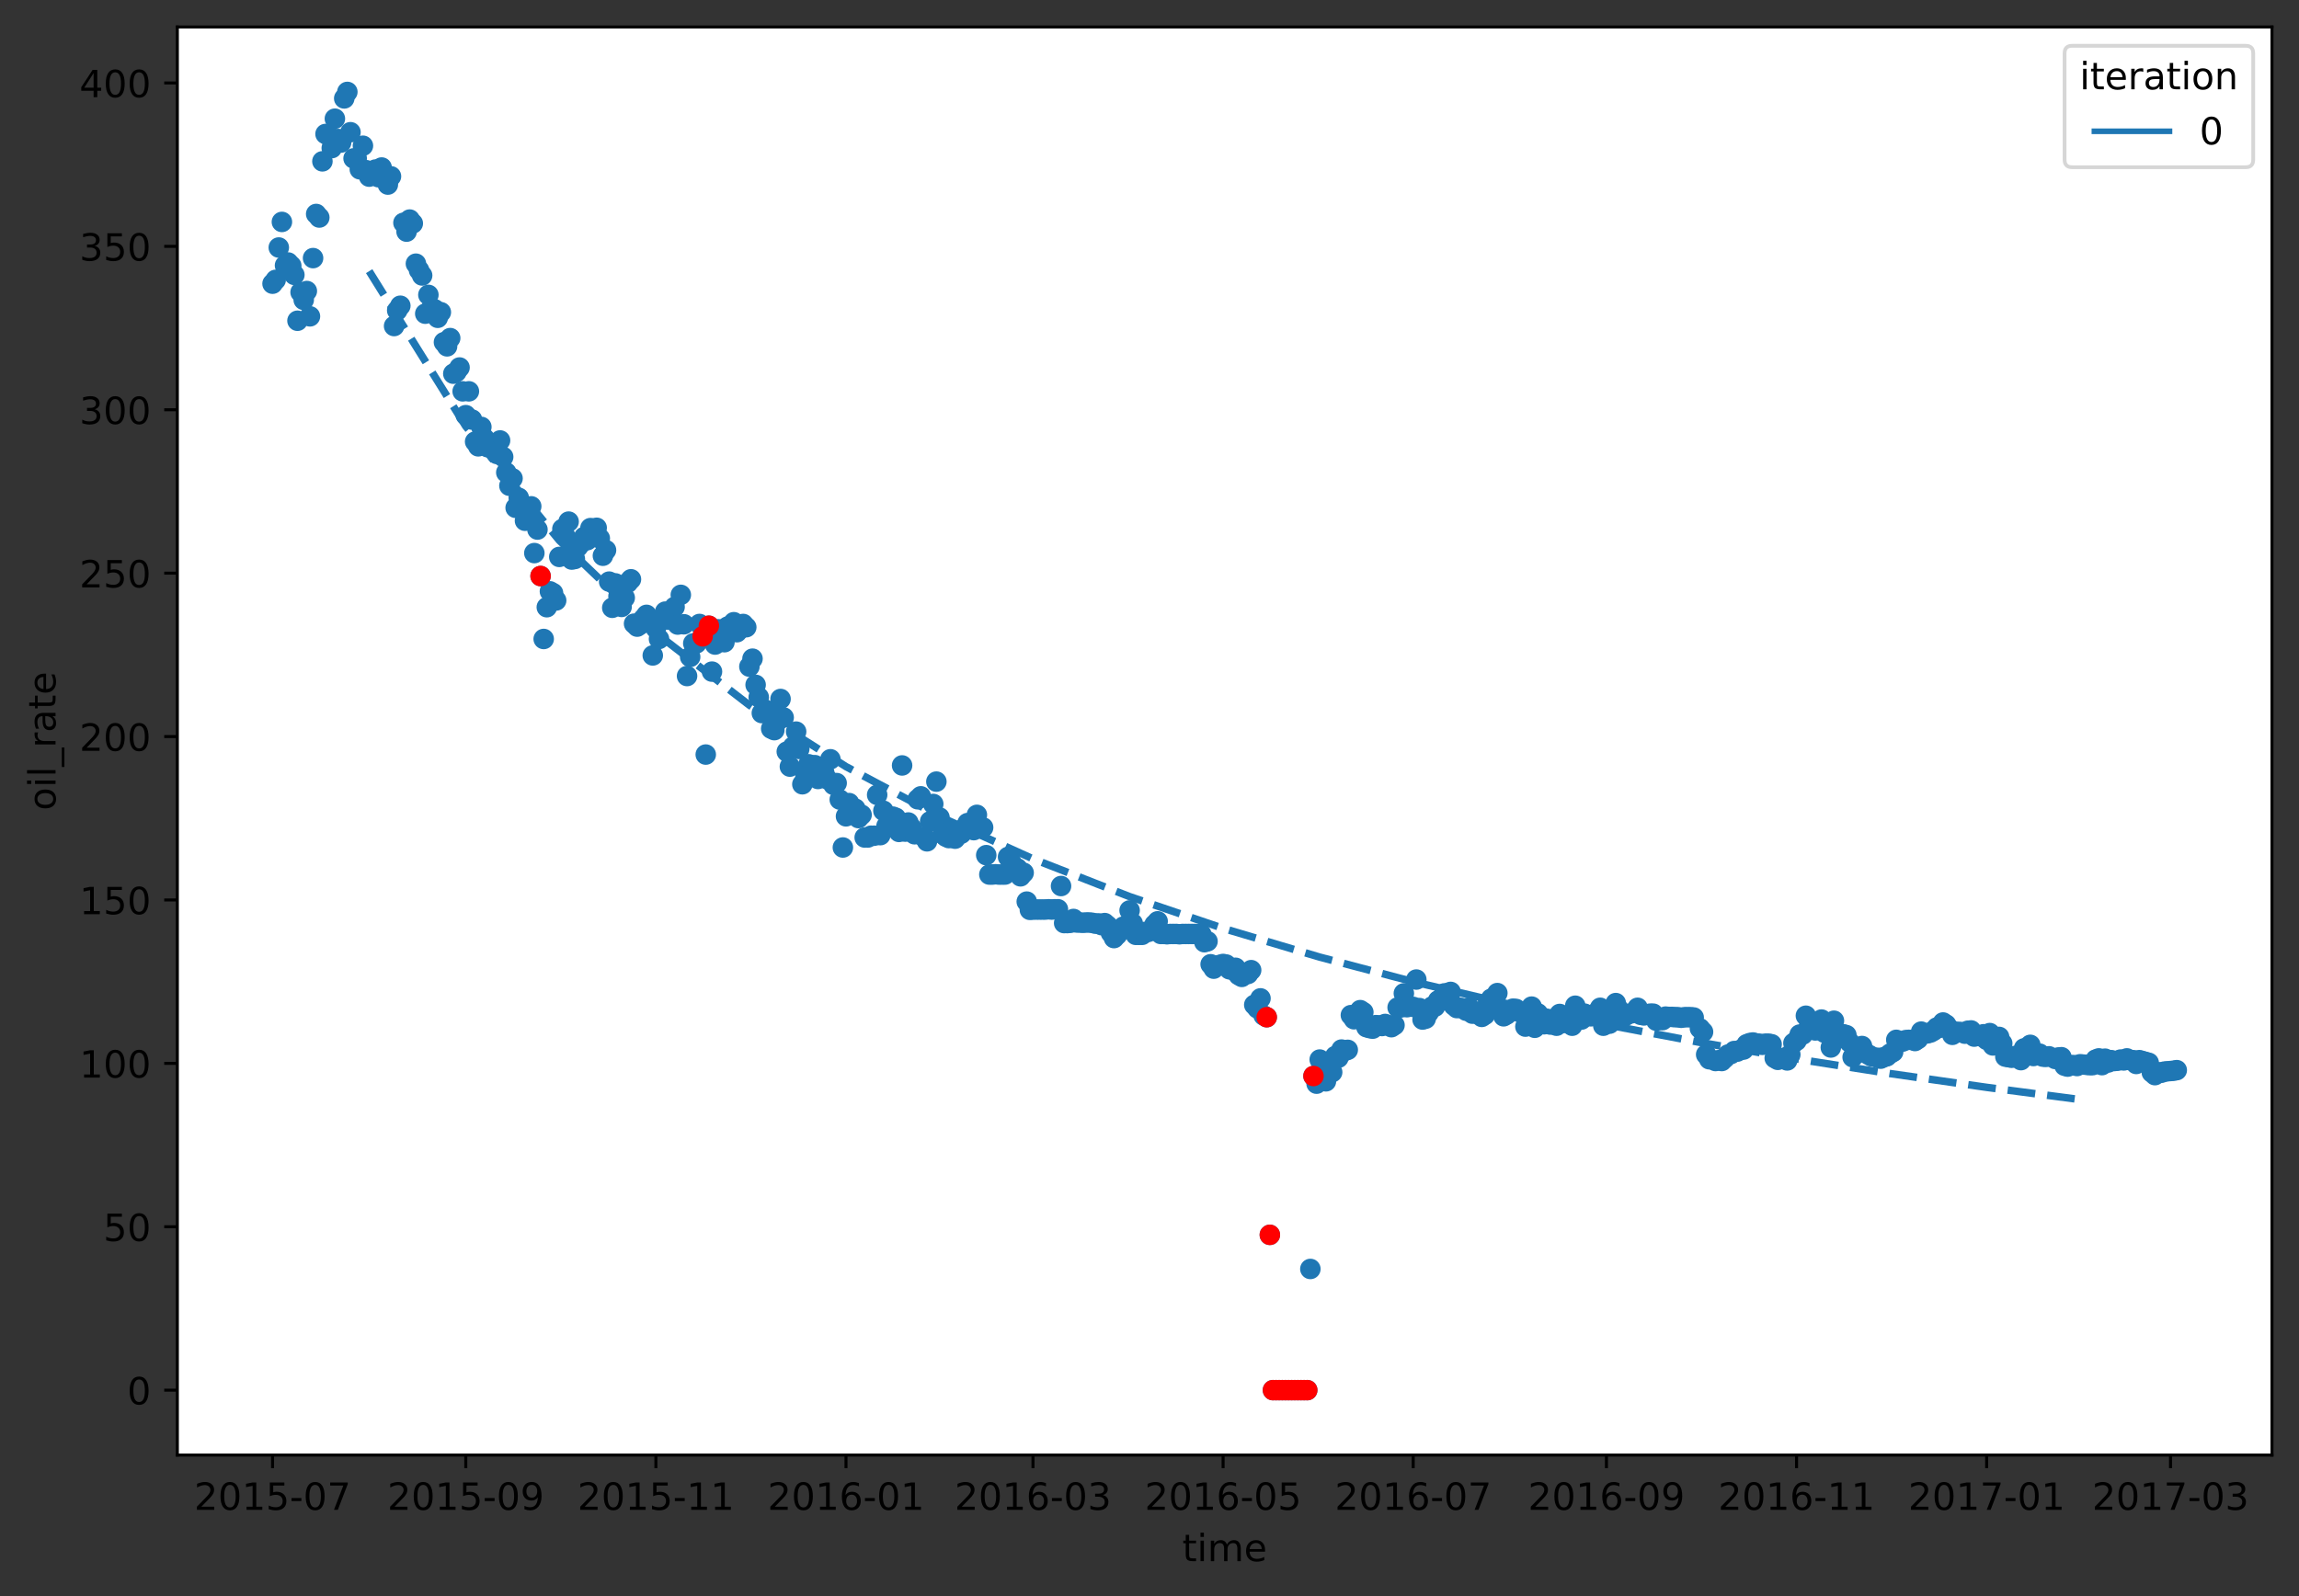 <?xml version="1.0" encoding="utf-8" standalone="no"?>
<!DOCTYPE svg PUBLIC "-//W3C//DTD SVG 1.1//EN"
  "http://www.w3.org/Graphics/SVG/1.1/DTD/svg11.dtd">
<!-- Created with matplotlib (https://matplotlib.org/) -->
<svg height="425.276pt" version="1.1" viewBox="0 0 612.444 425.276" width="612.444pt" xmlns="http://www.w3.org/2000/svg" xmlns:xlink="http://www.w3.org/1999/xlink">
 <rect x="0" y="0" width="612.444" height="425.276" fill="#333333" stroke="none"/>
 <defs>
  <style type="text/css">*{stroke-linecap:butt;stroke-linejoin:round;}</style>
 </defs>
 <g id="figure_1">
  <g id="patch_1">
   <path d="M 0 425.276 
L 612.444 425.276 
L 612.444 0 
L 0 0 
z
" style="fill:none;"/>
  </g>
  <g id="axes_1">
   <g id="patch_2">
    <path d="M 47.244 387.72 
L 605.244 387.72 
L 605.244 7.2 
L 47.244 7.2 
z
" style="fill:#ffffff;"/>
   </g>
   <g id="PathCollection_1">
    <defs>
     <path d="M 0 2.236 
C 0.593 2.236 1.162 2 1.581 1.581 
C 2 1.162 2.236 0.593 2.236 0 
C 2.236 -0.593 2 -1.162 1.581 -1.581 
C 1.162 -2 0.593 -2.236 0 -2.236 
C -0.593 -2.236 -1.162 -2 -1.581 -1.581 
C -2 -1.162 -2.236 -0.593 -2.236 0 
C -2.236 0.593 -2 1.162 -1.581 1.581 
C -1.162 2 -0.593 2.236 0 2.236 
z
" id="m7e0bd17f9d" style="stroke:#1f77b4;"/>
    </defs>
    <g clip-path="url(#p05b455e024)">
     <use style="fill:#1f77b4;stroke:#1f77b4;" x="72.607" xlink:href="#m7e0bd17f9d" y="75.594"/>
     <use style="fill:#1f77b4;stroke:#1f77b4;" x="73.438" xlink:href="#m7e0bd17f9d" y="74.575"/>
     <use style="fill:#1f77b4;stroke:#1f77b4;" x="74.268" xlink:href="#m7e0bd17f9d" y="65.954"/>
     <use style="fill:#1f77b4;stroke:#1f77b4;" x="75.098" xlink:href="#m7e0bd17f9d" y="59.136"/>
     <use style="fill:#1f77b4;stroke:#1f77b4;" x="75.928" xlink:href="#m7e0bd17f9d" y="70.735"/>
     <use style="fill:#1f77b4;stroke:#1f77b4;" x="76.759" xlink:href="#m7e0bd17f9d" y="69.951"/>
     <use style="fill:#1f77b4;stroke:#1f77b4;" x="77.589" xlink:href="#m7e0bd17f9d" y="70.813"/>
     <use style="fill:#1f77b4;stroke:#1f77b4;" x="78.419" xlink:href="#m7e0bd17f9d" y="73.243"/>
     <use style="fill:#1f77b4;stroke:#1f77b4;" x="79.249" xlink:href="#m7e0bd17f9d" y="85.469"/>
     <use style="fill:#1f77b4;stroke:#1f77b4;" x="80.079" xlink:href="#m7e0bd17f9d" y="77.867"/>
     <use style="fill:#1f77b4;stroke:#1f77b4;" x="80.91" xlink:href="#m7e0bd17f9d" y="79.904"/>
     <use style="fill:#1f77b4;stroke:#1f77b4;" x="81.74" xlink:href="#m7e0bd17f9d" y="77.553"/>
     <use style="fill:#1f77b4;stroke:#1f77b4;" x="82.57" xlink:href="#m7e0bd17f9d" y="84.293"/>
     <use style="fill:#1f77b4;stroke:#1f77b4;" x="83.4" xlink:href="#m7e0bd17f9d" y="68.776"/>
     <use style="fill:#1f77b4;stroke:#1f77b4;" x="84.231" xlink:href="#m7e0bd17f9d" y="57.02"/>
     <use style="fill:#1f77b4;stroke:#1f77b4;" x="85.061" xlink:href="#m7e0bd17f9d" y="57.961"/>
     <use style="fill:#1f77b4;stroke:#1f77b4;" x="85.891" xlink:href="#m7e0bd17f9d" y="42.992"/>
     <use style="fill:#1f77b4;stroke:#1f77b4;" x="86.721" xlink:href="#m7e0bd17f9d" y="35.703"/>
     <use style="fill:#1f77b4;stroke:#1f77b4;" x="87.552" xlink:href="#m7e0bd17f9d" y="36.174"/>
     <use style="fill:#1f77b4;stroke:#1f77b4;" x="88.382" xlink:href="#m7e0bd17f9d" y="39.465"/>
     <use style="fill:#1f77b4;stroke:#1f77b4;" x="89.212" xlink:href="#m7e0bd17f9d" y="31.628"/>
     <use style="fill:#1f77b4;stroke:#1f77b4;" x="90.042" xlink:href="#m7e0bd17f9d" y="37.036"/>
     <use style="fill:#1f77b4;stroke:#1f77b4;" x="90.873" xlink:href="#m7e0bd17f9d" y="37.976"/>
     <use style="fill:#1f77b4;stroke:#1f77b4;" x="91.703" xlink:href="#m7e0bd17f9d" y="26.221"/>
     <use style="fill:#1f77b4;stroke:#1f77b4;" x="92.533" xlink:href="#m7e0bd17f9d" y="24.496"/>
     <use style="fill:#1f77b4;stroke:#1f77b4;" x="93.363" xlink:href="#m7e0bd17f9d" y="35.233"/>
     <use style="fill:#1f77b4;stroke:#1f77b4;" x="94.193" xlink:href="#m7e0bd17f9d" y="42.208"/>
     <use style="fill:#1f77b4;stroke:#1f77b4;" x="95.024" xlink:href="#m7e0bd17f9d" y="42.208"/>
     <use style="fill:#1f77b4;stroke:#1f77b4;" x="95.854" xlink:href="#m7e0bd17f9d" y="45.108"/>
     <use style="fill:#1f77b4;stroke:#1f77b4;" x="96.684" xlink:href="#m7e0bd17f9d" y="38.838"/>
     <use style="fill:#1f77b4;stroke:#1f77b4;" x="97.514" xlink:href="#m7e0bd17f9d" y="45.343"/>
     <use style="fill:#1f77b4;stroke:#1f77b4;" x="98.345" xlink:href="#m7e0bd17f9d" y="47.067"/>
     <use style="fill:#1f77b4;stroke:#1f77b4;" x="99.175" xlink:href="#m7e0bd17f9d" y="45.656"/>
     <use style="fill:#1f77b4;stroke:#1f77b4;" x="100.005" xlink:href="#m7e0bd17f9d" y="45.186"/>
     <use style="fill:#1f77b4;stroke:#1f77b4;" x="100.835" xlink:href="#m7e0bd17f9d" y="47.224"/>
     <use style="fill:#1f77b4;stroke:#1f77b4;" x="101.666" xlink:href="#m7e0bd17f9d" y="44.638"/>
     <use style="fill:#1f77b4;stroke:#1f77b4;" x="102.496" xlink:href="#m7e0bd17f9d" y="46.362"/>
     <use style="fill:#1f77b4;stroke:#1f77b4;" x="103.326" xlink:href="#m7e0bd17f9d" y="49.183"/>
     <use style="fill:#1f77b4;stroke:#1f77b4;" x="104.156" xlink:href="#m7e0bd17f9d" y="46.989"/>
     <use style="fill:#1f77b4;stroke:#1f77b4;" x="104.986" xlink:href="#m7e0bd17f9d" y="86.879"/>
     <use style="fill:#1f77b4;stroke:#1f77b4;" x="105.817" xlink:href="#m7e0bd17f9d" y="82.726"/>
     <use style="fill:#1f77b4;stroke:#1f77b4;" x="106.647" xlink:href="#m7e0bd17f9d" y="81.472"/>
     <use style="fill:#1f77b4;stroke:#1f77b4;" x="107.477" xlink:href="#m7e0bd17f9d" y="59.371"/>
     <use style="fill:#1f77b4;stroke:#1f77b4;" x="108.307" xlink:href="#m7e0bd17f9d" y="61.722"/>
     <use style="fill:#1f77b4;stroke:#1f77b4;" x="109.138" xlink:href="#m7e0bd17f9d" y="58.509"/>
     <use style="fill:#1f77b4;stroke:#1f77b4;" x="109.968" xlink:href="#m7e0bd17f9d" y="59.528"/>
     <use style="fill:#1f77b4;stroke:#1f77b4;" x="110.798" xlink:href="#m7e0bd17f9d" y="70.265"/>
     <use style="fill:#1f77b4;stroke:#1f77b4;" x="111.628" xlink:href="#m7e0bd17f9d" y="71.989"/>
     <use style="fill:#1f77b4;stroke:#1f77b4;" x="112.459" xlink:href="#m7e0bd17f9d" y="73.4"/>
     <use style="fill:#1f77b4;stroke:#1f77b4;" x="113.289" xlink:href="#m7e0bd17f9d" y="83.588"/>
     <use style="fill:#1f77b4;stroke:#1f77b4;" x="114.119" xlink:href="#m7e0bd17f9d" y="78.572"/>
     <use style="fill:#1f77b4;stroke:#1f77b4;" x="114.949" xlink:href="#m7e0bd17f9d" y="82.099"/>
     <use style="fill:#1f77b4;stroke:#1f77b4;" x="115.78" xlink:href="#m7e0bd17f9d" y="82.412"/>
     <use style="fill:#1f77b4;stroke:#1f77b4;" x="116.61" xlink:href="#m7e0bd17f9d" y="84.685"/>
     <use style="fill:#1f77b4;stroke:#1f77b4;" x="117.44" xlink:href="#m7e0bd17f9d" y="83.196"/>
     <use style="fill:#1f77b4;stroke:#1f77b4;" x="118.27" xlink:href="#m7e0bd17f9d" y="91.19"/>
     <use style="fill:#1f77b4;stroke:#1f77b4;" x="119.1" xlink:href="#m7e0bd17f9d" y="92.287"/>
     <use style="fill:#1f77b4;stroke:#1f77b4;" x="119.931" xlink:href="#m7e0bd17f9d" y="90.092"/>
     <use style="fill:#1f77b4;stroke:#1f77b4;" x="120.761" xlink:href="#m7e0bd17f9d" y="99.575"/>
     <use style="fill:#1f77b4;stroke:#1f77b4;" x="121.591" xlink:href="#m7e0bd17f9d" y="99.105"/>
     <use style="fill:#1f77b4;stroke:#1f77b4;" x="122.421" xlink:href="#m7e0bd17f9d" y="97.929"/>
     <use style="fill:#1f77b4;stroke:#1f77b4;" x="123.252" xlink:href="#m7e0bd17f9d" y="104.278"/>
     <use style="fill:#1f77b4;stroke:#1f77b4;" x="124.082" xlink:href="#m7e0bd17f9d" y="110.626"/>
     <use style="fill:#1f77b4;stroke:#1f77b4;" x="124.912" xlink:href="#m7e0bd17f9d" y="104.278"/>
     <use style="fill:#1f77b4;stroke:#1f77b4;" x="125.742" xlink:href="#m7e0bd17f9d" y="111.801"/>
     <use style="fill:#1f77b4;stroke:#1f77b4;" x="126.573" xlink:href="#m7e0bd17f9d" y="117.679"/>
     <use style="fill:#1f77b4;stroke:#1f77b4;" x="127.403" xlink:href="#m7e0bd17f9d" y="118.933"/>
     <use style="fill:#1f77b4;stroke:#1f77b4;" x="128.233" xlink:href="#m7e0bd17f9d" y="113.76"/>
     <use style="fill:#1f77b4;stroke:#1f77b4;" x="129.063" xlink:href="#m7e0bd17f9d" y="116.817"/>
     <use style="fill:#1f77b4;stroke:#1f77b4;" x="129.894" xlink:href="#m7e0bd17f9d" y="119.168"/>
     <use style="fill:#1f77b4;stroke:#1f77b4;" x="130.724" xlink:href="#m7e0bd17f9d" y="119.168"/>
     <use style="fill:#1f77b4;stroke:#1f77b4;" x="131.554" xlink:href="#m7e0bd17f9d" y="118.776"/>
     <use style="fill:#1f77b4;stroke:#1f77b4;" x="132.384" xlink:href="#m7e0bd17f9d" y="120.97"/>
     <use style="fill:#1f77b4;stroke:#1f77b4;" x="133.214" xlink:href="#m7e0bd17f9d" y="117.365"/>
     <use style="fill:#1f77b4;stroke:#1f77b4;" x="134.045" xlink:href="#m7e0bd17f9d" y="121.754"/>
     <use style="fill:#1f77b4;stroke:#1f77b4;" x="134.875" xlink:href="#m7e0bd17f9d" y="125.908"/>
     <use style="fill:#1f77b4;stroke:#1f77b4;" x="135.705" xlink:href="#m7e0bd17f9d" y="129.434"/>
     <use style="fill:#1f77b4;stroke:#1f77b4;" x="136.535" xlink:href="#m7e0bd17f9d" y="127.475"/>
     <use style="fill:#1f77b4;stroke:#1f77b4;" x="137.366" xlink:href="#m7e0bd17f9d" y="135.312"/>
     <use style="fill:#1f77b4;stroke:#1f77b4;" x="138.196" xlink:href="#m7e0bd17f9d" y="132.648"/>
     <use style="fill:#1f77b4;stroke:#1f77b4;" x="139.026" xlink:href="#m7e0bd17f9d" y="134.293"/>
     <use style="fill:#1f77b4;stroke:#1f77b4;" x="139.856" xlink:href="#m7e0bd17f9d" y="138.761"/>
     <use style="fill:#1f77b4;stroke:#1f77b4;" x="140.687" xlink:href="#m7e0bd17f9d" y="137.898"/>
     <use style="fill:#1f77b4;stroke:#1f77b4;" x="141.517" xlink:href="#m7e0bd17f9d" y="134.92"/>
     <use style="fill:#1f77b4;stroke:#1f77b4;" x="142.347" xlink:href="#m7e0bd17f9d" y="147.381"/>
     <use style="fill:#1f77b4;stroke:#1f77b4;" x="143.177" xlink:href="#m7e0bd17f9d" y="141.112"/>
     <use style="fill:#1f77b4;stroke:#1f77b4;" x="144.007" xlink:href="#m7e0bd17f9d" y="153.494"/>
     <use style="fill:#1f77b4;stroke:#1f77b4;" x="144.838" xlink:href="#m7e0bd17f9d" y="170.265"/>
     <use style="fill:#1f77b4;stroke:#1f77b4;" x="145.668" xlink:href="#m7e0bd17f9d" y="161.801"/>
     <use style="fill:#1f77b4;stroke:#1f77b4;" x="146.498" xlink:href="#m7e0bd17f9d" y="157.569"/>
     <use style="fill:#1f77b4;stroke:#1f77b4;" x="147.328" xlink:href="#m7e0bd17f9d" y="158.04"/>
     <use style="fill:#1f77b4;stroke:#1f77b4;" x="148.159" xlink:href="#m7e0bd17f9d" y="159.999"/>
     <use style="fill:#1f77b4;stroke:#1f77b4;" x="148.989" xlink:href="#m7e0bd17f9d" y="148.4"/>
     <use style="fill:#1f77b4;stroke:#1f77b4;" x="149.819" xlink:href="#m7e0bd17f9d" y="140.955"/>
     <use style="fill:#1f77b4;stroke:#1f77b4;" x="150.649" xlink:href="#m7e0bd17f9d" y="142.993"/>
     <use style="fill:#1f77b4;stroke:#1f77b4;" x="151.48" xlink:href="#m7e0bd17f9d" y="138.996"/>
     <use style="fill:#1f77b4;stroke:#1f77b4;" x="152.31" xlink:href="#m7e0bd17f9d" y="149.105"/>
     <use style="fill:#1f77b4;stroke:#1f77b4;" x="153.14" xlink:href="#m7e0bd17f9d" y="148.949"/>
     <use style="fill:#1f77b4;stroke:#1f77b4;" x="153.97" xlink:href="#m7e0bd17f9d" y="145.735"/>
     <use style="fill:#1f77b4;stroke:#1f77b4;" x="154.801" xlink:href="#m7e0bd17f9d" y="144.717"/>
     <use style="fill:#1f77b4;stroke:#1f77b4;" x="155.631" xlink:href="#m7e0bd17f9d" y="143.071"/>
     <use style="fill:#1f77b4;stroke:#1f77b4;" x="156.461" xlink:href="#m7e0bd17f9d" y="143.933"/>
     <use style="fill:#1f77b4;stroke:#1f77b4;" x="157.291" xlink:href="#m7e0bd17f9d" y="140.72"/>
     <use style="fill:#1f77b4;stroke:#1f77b4;" x="158.121" xlink:href="#m7e0bd17f9d" y="141.268"/>
     <use style="fill:#1f77b4;stroke:#1f77b4;" x="158.952" xlink:href="#m7e0bd17f9d" y="140.641"/>
     <use style="fill:#1f77b4;stroke:#1f77b4;" x="159.782" xlink:href="#m7e0bd17f9d" y="143.463"/>
     <use style="fill:#1f77b4;stroke:#1f77b4;" x="160.612" xlink:href="#m7e0bd17f9d" y="148.087"/>
     <use style="fill:#1f77b4;stroke:#1f77b4;" x="161.442" xlink:href="#m7e0bd17f9d" y="146.598"/>
     <use style="fill:#1f77b4;stroke:#1f77b4;" x="162.273" xlink:href="#m7e0bd17f9d" y="154.983"/>
     <use style="fill:#1f77b4;stroke:#1f77b4;" x="163.103" xlink:href="#m7e0bd17f9d" y="161.958"/>
     <use style="fill:#1f77b4;stroke:#1f77b4;" x="163.933" xlink:href="#m7e0bd17f9d" y="155.453"/>
     <use style="fill:#1f77b4;stroke:#1f77b4;" x="164.763" xlink:href="#m7e0bd17f9d" y="158.902"/>
     <use style="fill:#1f77b4;stroke:#1f77b4;" x="165.594" xlink:href="#m7e0bd17f9d" y="161.723"/>
     <use style="fill:#1f77b4;stroke:#1f77b4;" x="166.424" xlink:href="#m7e0bd17f9d" y="159.294"/>
     <use style="fill:#1f77b4;stroke:#1f77b4;" x="167.254" xlink:href="#m7e0bd17f9d" y="155.297"/>
     <use style="fill:#1f77b4;stroke:#1f77b4;" x="168.084" xlink:href="#m7e0bd17f9d" y="154.356"/>
     <use style="fill:#1f77b4;stroke:#1f77b4;" x="168.914" xlink:href="#m7e0bd17f9d" y="166.19"/>
     <use style="fill:#1f77b4;stroke:#1f77b4;" x="169.745" xlink:href="#m7e0bd17f9d" y="166.974"/>
     <use style="fill:#1f77b4;stroke:#1f77b4;" x="170.575" xlink:href="#m7e0bd17f9d" y="166.425"/>
     <use style="fill:#1f77b4;stroke:#1f77b4;" x="171.405" xlink:href="#m7e0bd17f9d" y="164.858"/>
     <use style="fill:#1f77b4;stroke:#1f77b4;" x="172.235" xlink:href="#m7e0bd17f9d" y="163.839"/>
     <use style="fill:#1f77b4;stroke:#1f77b4;" x="173.066" xlink:href="#m7e0bd17f9d" y="165.328"/>
     <use style="fill:#1f77b4;stroke:#1f77b4;" x="173.896" xlink:href="#m7e0bd17f9d" y="174.654"/>
     <use style="fill:#1f77b4;stroke:#1f77b4;" x="174.726" xlink:href="#m7e0bd17f9d" y="167.444"/>
     <use style="fill:#1f77b4;stroke:#1f77b4;" x="175.556" xlink:href="#m7e0bd17f9d" y="170.265"/>
     <use style="fill:#1f77b4;stroke:#1f77b4;" x="176.387" xlink:href="#m7e0bd17f9d" y="165.25"/>
     <use style="fill:#1f77b4;stroke:#1f77b4;" x="177.217" xlink:href="#m7e0bd17f9d" y="162.977"/>
     <use style="fill:#1f77b4;stroke:#1f77b4;" x="178.047" xlink:href="#m7e0bd17f9d" y="165.093"/>
     <use style="fill:#1f77b4;stroke:#1f77b4;" x="178.877" xlink:href="#m7e0bd17f9d" y="165.171"/>
     <use style="fill:#1f77b4;stroke:#1f77b4;" x="179.708" xlink:href="#m7e0bd17f9d" y="161.723"/>
     <use style="fill:#1f77b4;stroke:#1f77b4;" x="180.538" xlink:href="#m7e0bd17f9d" y="166.425"/>
     <use style="fill:#1f77b4;stroke:#1f77b4;" x="181.368" xlink:href="#m7e0bd17f9d" y="158.51"/>
     <use style="fill:#1f77b4;stroke:#1f77b4;" x="182.198" xlink:href="#m7e0bd17f9d" y="166.347"/>
     <use style="fill:#1f77b4;stroke:#1f77b4;" x="183.028" xlink:href="#m7e0bd17f9d" y="180.14"/>
     <use style="fill:#1f77b4;stroke:#1f77b4;" x="183.859" xlink:href="#m7e0bd17f9d" y="175.046"/>
     <use style="fill:#1f77b4;stroke:#1f77b4;" x="184.689" xlink:href="#m7e0bd17f9d" y="171.441"/>
     <use style="fill:#1f77b4;stroke:#1f77b4;" x="185.519" xlink:href="#m7e0bd17f9d" y="171.441"/>
     <use style="fill:#1f77b4;stroke:#1f77b4;" x="186.349" xlink:href="#m7e0bd17f9d" y="166.269"/>
     <use style="fill:#1f77b4;stroke:#1f77b4;" x="187.18" xlink:href="#m7e0bd17f9d" y="169.56"/>
     <use style="fill:#1f77b4;stroke:#1f77b4;" x="188.01" xlink:href="#m7e0bd17f9d" y="201.065"/>
     <use style="fill:#1f77b4;stroke:#1f77b4;" x="188.84" xlink:href="#m7e0bd17f9d" y="166.739"/>
     <use style="fill:#1f77b4;stroke:#1f77b4;" x="189.67" xlink:href="#m7e0bd17f9d" y="178.965"/>
     <use style="fill:#1f77b4;stroke:#1f77b4;" x="190.501" xlink:href="#m7e0bd17f9d" y="171.754"/>
     <use style="fill:#1f77b4;stroke:#1f77b4;" x="191.331" xlink:href="#m7e0bd17f9d" y="167.679"/>
     <use style="fill:#1f77b4;stroke:#1f77b4;" x="192.161" xlink:href="#m7e0bd17f9d" y="170.971"/>
     <use style="fill:#1f77b4;stroke:#1f77b4;" x="192.991" xlink:href="#m7e0bd17f9d" y="171.128"/>
     <use style="fill:#1f77b4;stroke:#1f77b4;" x="193.821" xlink:href="#m7e0bd17f9d" y="166.974"/>
     <use style="fill:#1f77b4;stroke:#1f77b4;" x="194.652" xlink:href="#m7e0bd17f9d" y="166.66"/>
     <use style="fill:#1f77b4;stroke:#1f77b4;" x="195.482" xlink:href="#m7e0bd17f9d" y="165.798"/>
     <use style="fill:#1f77b4;stroke:#1f77b4;" x="196.312" xlink:href="#m7e0bd17f9d" y="168.463"/>
     <use style="fill:#1f77b4;stroke:#1f77b4;" x="197.142" xlink:href="#m7e0bd17f9d" y="167.601"/>
     <use style="fill:#1f77b4;stroke:#1f77b4;" x="197.973" xlink:href="#m7e0bd17f9d" y="166.269"/>
     <use style="fill:#1f77b4;stroke:#1f77b4;" x="198.803" xlink:href="#m7e0bd17f9d" y="167.131"/>
     <use style="fill:#1f77b4;stroke:#1f77b4;" x="199.633" xlink:href="#m7e0bd17f9d" y="177.632"/>
     <use style="fill:#1f77b4;stroke:#1f77b4;" x="200.463" xlink:href="#m7e0bd17f9d" y="175.516"/>
     <use style="fill:#1f77b4;stroke:#1f77b4;" x="201.294" xlink:href="#m7e0bd17f9d" y="182.491"/>
     <use style="fill:#1f77b4;stroke:#1f77b4;" x="202.124" xlink:href="#m7e0bd17f9d" y="185.783"/>
     <use style="fill:#1f77b4;stroke:#1f77b4;" x="202.954" xlink:href="#m7e0bd17f9d" y="190.015"/>
     <use style="fill:#1f77b4;stroke:#1f77b4;" x="203.784" xlink:href="#m7e0bd17f9d" y="189.074"/>
     <use style="fill:#1f77b4;stroke:#1f77b4;" x="204.615" xlink:href="#m7e0bd17f9d" y="189.545"/>
     <use style="fill:#1f77b4;stroke:#1f77b4;" x="205.445" xlink:href="#m7e0bd17f9d" y="194.168"/>
     <use style="fill:#1f77b4;stroke:#1f77b4;" x="206.275" xlink:href="#m7e0bd17f9d" y="194.56"/>
     <use style="fill:#1f77b4;stroke:#1f77b4;" x="207.105" xlink:href="#m7e0bd17f9d" y="190.799"/>
     <use style="fill:#1f77b4;stroke:#1f77b4;" x="207.935" xlink:href="#m7e0bd17f9d" y="186.253"/>
     <use style="fill:#1f77b4;stroke:#1f77b4;" x="208.766" xlink:href="#m7e0bd17f9d" y="191.19"/>
     <use style="fill:#1f77b4;stroke:#1f77b4;" x="209.596" xlink:href="#m7e0bd17f9d" y="200.281"/>
     <use style="fill:#1f77b4;stroke:#1f77b4;" x="210.426" xlink:href="#m7e0bd17f9d" y="204.278"/>
     <use style="fill:#1f77b4;stroke:#1f77b4;" x="211.256" xlink:href="#m7e0bd17f9d" y="198.949"/>
     <use style="fill:#1f77b4;stroke:#1f77b4;" x="212.087" xlink:href="#m7e0bd17f9d" y="194.952"/>
     <use style="fill:#1f77b4;stroke:#1f77b4;" x="212.917" xlink:href="#m7e0bd17f9d" y="199.576"/>
     <use style="fill:#1f77b4;stroke:#1f77b4;" x="213.747" xlink:href="#m7e0bd17f9d" y="208.98"/>
     <use style="fill:#1f77b4;stroke:#1f77b4;" x="214.577" xlink:href="#m7e0bd17f9d" y="206.943"/>
     <use style="fill:#1f77b4;stroke:#1f77b4;" x="215.408" xlink:href="#m7e0bd17f9d" y="203.651"/>
     <use style="fill:#1f77b4;stroke:#1f77b4;" x="216.238" xlink:href="#m7e0bd17f9d" y="205.062"/>
     <use style="fill:#1f77b4;stroke:#1f77b4;" x="217.068" xlink:href="#m7e0bd17f9d" y="203.886"/>
     <use style="fill:#1f77b4;stroke:#1f77b4;" x="217.898" xlink:href="#m7e0bd17f9d" y="207.57"/>
     <use style="fill:#1f77b4;stroke:#1f77b4;" x="218.728" xlink:href="#m7e0bd17f9d" y="205.297"/>
     <use style="fill:#1f77b4;stroke:#1f77b4;" x="219.559" xlink:href="#m7e0bd17f9d" y="205.846"/>
     <use style="fill:#1f77b4;stroke:#1f77b4;" x="220.389" xlink:href="#m7e0bd17f9d" y="207.648"/>
     <use style="fill:#1f77b4;stroke:#1f77b4;" x="221.219" xlink:href="#m7e0bd17f9d" y="202.319"/>
     <use style="fill:#1f77b4;stroke:#1f77b4;" x="222.049" xlink:href="#m7e0bd17f9d" y="209.137"/>
     <use style="fill:#1f77b4;stroke:#1f77b4;" x="222.88" xlink:href="#m7e0bd17f9d" y="208.667"/>
     <use style="fill:#1f77b4;stroke:#1f77b4;" x="223.71" xlink:href="#m7e0bd17f9d" y="213.056"/>
     <use style="fill:#1f77b4;stroke:#1f77b4;" x="224.54" xlink:href="#m7e0bd17f9d" y="225.83"/>
     <use style="fill:#1f77b4;stroke:#1f77b4;" x="225.37" xlink:href="#m7e0bd17f9d" y="217.523"/>
     <use style="fill:#1f77b4;stroke:#1f77b4;" x="226.201" xlink:href="#m7e0bd17f9d" y="213.996"/>
     <use style="fill:#1f77b4;stroke:#1f77b4;" x="227.031" xlink:href="#m7e0bd17f9d" y="216.661"/>
     <use style="fill:#1f77b4;stroke:#1f77b4;" x="227.861" xlink:href="#m7e0bd17f9d" y="215.485"/>
     <use style="fill:#1f77b4;stroke:#1f77b4;" x="228.691" xlink:href="#m7e0bd17f9d" y="217.993"/>
     <use style="fill:#1f77b4;stroke:#1f77b4;" x="229.522" xlink:href="#m7e0bd17f9d" y="217.131"/>
     <use style="fill:#1f77b4;stroke:#1f77b4;" x="230.352" xlink:href="#m7e0bd17f9d" y="223.166"/>
     <use style="fill:#1f77b4;stroke:#1f77b4;" x="231.182" xlink:href="#m7e0bd17f9d" y="223.166"/>
     <use style="fill:#1f77b4;stroke:#1f77b4;" x="232.012" xlink:href="#m7e0bd17f9d" y="222.695"/>
     <use style="fill:#1f77b4;stroke:#1f77b4;" x="232.842" xlink:href="#m7e0bd17f9d" y="222.695"/>
     <use style="fill:#1f77b4;stroke:#1f77b4;" x="233.673" xlink:href="#m7e0bd17f9d" y="211.802"/>
     <use style="fill:#1f77b4;stroke:#1f77b4;" x="234.503" xlink:href="#m7e0bd17f9d" y="222.539"/>
     <use style="fill:#1f77b4;stroke:#1f77b4;" x="235.333" xlink:href="#m7e0bd17f9d" y="216.034"/>
     <use style="fill:#1f77b4;stroke:#1f77b4;" x="236.163" xlink:href="#m7e0bd17f9d" y="220.109"/>
     <use style="fill:#1f77b4;stroke:#1f77b4;" x="236.994" xlink:href="#m7e0bd17f9d" y="219.325"/>
     <use style="fill:#1f77b4;stroke:#1f77b4;" x="237.824" xlink:href="#m7e0bd17f9d" y="217.601"/>
     <use style="fill:#1f77b4;stroke:#1f77b4;" x="238.654" xlink:href="#m7e0bd17f9d" y="217.915"/>
     <use style="fill:#1f77b4;stroke:#1f77b4;" x="239.484" xlink:href="#m7e0bd17f9d" y="221.676"/>
     <use style="fill:#1f77b4;stroke:#1f77b4;" x="240.315" xlink:href="#m7e0bd17f9d" y="203.965"/>
     <use style="fill:#1f77b4;stroke:#1f77b4;" x="241.145" xlink:href="#m7e0bd17f9d" y="221.598"/>
     <use style="fill:#1f77b4;stroke:#1f77b4;" x="241.975" xlink:href="#m7e0bd17f9d" y="219.169"/>
     <use style="fill:#1f77b4;stroke:#1f77b4;" x="242.805" xlink:href="#m7e0bd17f9d" y="220.579"/>
     <use style="fill:#1f77b4;stroke:#1f77b4;" x="243.636" xlink:href="#m7e0bd17f9d" y="222.303"/>
     <use style="fill:#1f77b4;stroke:#1f77b4;" x="244.466" xlink:href="#m7e0bd17f9d" y="212.977"/>
     <use style="fill:#1f77b4;stroke:#1f77b4;" x="245.296" xlink:href="#m7e0bd17f9d" y="212.194"/>
     <use style="fill:#1f77b4;stroke:#1f77b4;" x="246.126" xlink:href="#m7e0bd17f9d" y="223.009"/>
     <use style="fill:#1f77b4;stroke:#1f77b4;" x="246.956" xlink:href="#m7e0bd17f9d" y="224.184"/>
     <use style="fill:#1f77b4;stroke:#1f77b4;" x="247.787" xlink:href="#m7e0bd17f9d" y="218.855"/>
     <use style="fill:#1f77b4;stroke:#1f77b4;" x="248.617" xlink:href="#m7e0bd17f9d" y="214.231"/>
     <use style="fill:#1f77b4;stroke:#1f77b4;" x="249.447" xlink:href="#m7e0bd17f9d" y="208.275"/>
     <use style="fill:#1f77b4;stroke:#1f77b4;" x="250.277" xlink:href="#m7e0bd17f9d" y="217.836"/>
     <use style="fill:#1f77b4;stroke:#1f77b4;" x="251.108" xlink:href="#m7e0bd17f9d" y="222.225"/>
     <use style="fill:#1f77b4;stroke:#1f77b4;" x="251.938" xlink:href="#m7e0bd17f9d" y="222.93"/>
     <use style="fill:#1f77b4;stroke:#1f77b4;" x="252.768" xlink:href="#m7e0bd17f9d" y="223.322"/>
     <use style="fill:#1f77b4;stroke:#1f77b4;" x="253.598" xlink:href="#m7e0bd17f9d" y="221.755"/>
     <use style="fill:#1f77b4;stroke:#1f77b4;" x="254.429" xlink:href="#m7e0bd17f9d" y="223.479"/>
     <use style="fill:#1f77b4;stroke:#1f77b4;" x="255.259" xlink:href="#m7e0bd17f9d" y="221.676"/>
     <use style="fill:#1f77b4;stroke:#1f77b4;" x="256.089" xlink:href="#m7e0bd17f9d" y="222.147"/>
     <use style="fill:#1f77b4;stroke:#1f77b4;" x="256.919" xlink:href="#m7e0bd17f9d" y="220.658"/>
     <use style="fill:#1f77b4;stroke:#1f77b4;" x="257.749" xlink:href="#m7e0bd17f9d" y="219.325"/>
     <use style="fill:#1f77b4;stroke:#1f77b4;" x="258.58" xlink:href="#m7e0bd17f9d" y="219.717"/>
     <use style="fill:#1f77b4;stroke:#1f77b4;" x="259.41" xlink:href="#m7e0bd17f9d" y="221.206"/>
     <use style="fill:#1f77b4;stroke:#1f77b4;" x="260.24" xlink:href="#m7e0bd17f9d" y="217.131"/>
     <use style="fill:#1f77b4;stroke:#1f77b4;" x="261.07" xlink:href="#m7e0bd17f9d" y="220.266"/>
     <use style="fill:#1f77b4;stroke:#1f77b4;" x="261.901" xlink:href="#m7e0bd17f9d" y="220.501"/>
     <use style="fill:#1f77b4;stroke:#1f77b4;" x="262.731" xlink:href="#m7e0bd17f9d" y="227.868"/>
     <use style="fill:#1f77b4;stroke:#1f77b4;" x="263.561" xlink:href="#m7e0bd17f9d" y="233.04"/>
     <use style="fill:#1f77b4;stroke:#1f77b4;" x="264.391" xlink:href="#m7e0bd17f9d" y="233.04"/>
     <use style="fill:#1f77b4;stroke:#1f77b4;" x="265.222" xlink:href="#m7e0bd17f9d" y="232.962"/>
     <use style="fill:#1f77b4;stroke:#1f77b4;" x="266.052" xlink:href="#m7e0bd17f9d" y="233.04"/>
     <use style="fill:#1f77b4;stroke:#1f77b4;" x="266.882" xlink:href="#m7e0bd17f9d" y="233.04"/>
     <use style="fill:#1f77b4;stroke:#1f77b4;" x="267.712" xlink:href="#m7e0bd17f9d" y="233.04"/>
     <use style="fill:#1f77b4;stroke:#1f77b4;" x="268.543" xlink:href="#m7e0bd17f9d" y="228.338"/>
     <use style="fill:#1f77b4;stroke:#1f77b4;" x="269.373" xlink:href="#m7e0bd17f9d" y="229.749"/>
     <use style="fill:#1f77b4;stroke:#1f77b4;" x="270.203" xlink:href="#m7e0bd17f9d" y="232.256"/>
     <use style="fill:#1f77b4;stroke:#1f77b4;" x="271.033" xlink:href="#m7e0bd17f9d" y="231.394"/>
     <use style="fill:#1f77b4;stroke:#1f77b4;" x="271.863" xlink:href="#m7e0bd17f9d" y="233.51"/>
     <use style="fill:#1f77b4;stroke:#1f77b4;" x="272.694" xlink:href="#m7e0bd17f9d" y="232.57"/>
     <use style="fill:#1f77b4;stroke:#1f77b4;" x="273.524" xlink:href="#m7e0bd17f9d" y="240.25"/>
     <use style="fill:#1f77b4;stroke:#1f77b4;" x="274.354" xlink:href="#m7e0bd17f9d" y="242.445"/>
     <use style="fill:#1f77b4;stroke:#1f77b4;" x="275.184" xlink:href="#m7e0bd17f9d" y="242.366"/>
     <use style="fill:#1f77b4;stroke:#1f77b4;" x="276.015" xlink:href="#m7e0bd17f9d" y="242.366"/>
     <use style="fill:#1f77b4;stroke:#1f77b4;" x="276.845" xlink:href="#m7e0bd17f9d" y="242.366"/>
     <use style="fill:#1f77b4;stroke:#1f77b4;" x="277.675" xlink:href="#m7e0bd17f9d" y="242.366"/>
     <use style="fill:#1f77b4;stroke:#1f77b4;" x="278.505" xlink:href="#m7e0bd17f9d" y="242.366"/>
     <use style="fill:#1f77b4;stroke:#1f77b4;" x="279.336" xlink:href="#m7e0bd17f9d" y="242.288"/>
     <use style="fill:#1f77b4;stroke:#1f77b4;" x="280.166" xlink:href="#m7e0bd17f9d" y="242.366"/>
     <use style="fill:#1f77b4;stroke:#1f77b4;" x="280.996" xlink:href="#m7e0bd17f9d" y="242.288"/>
     <use style="fill:#1f77b4;stroke:#1f77b4;" x="281.826" xlink:href="#m7e0bd17f9d" y="242.288"/>
     <use style="fill:#1f77b4;stroke:#1f77b4;" x="282.656" xlink:href="#m7e0bd17f9d" y="236.097"/>
     <use style="fill:#1f77b4;stroke:#1f77b4;" x="283.487" xlink:href="#m7e0bd17f9d" y="245.971"/>
     <use style="fill:#1f77b4;stroke:#1f77b4;" x="284.317" xlink:href="#m7e0bd17f9d" y="245.971"/>
     <use style="fill:#1f77b4;stroke:#1f77b4;" x="285.147" xlink:href="#m7e0bd17f9d" y="245.893"/>
     <use style="fill:#1f77b4;stroke:#1f77b4;" x="285.977" xlink:href="#m7e0bd17f9d" y="244.874"/>
     <use style="fill:#1f77b4;stroke:#1f77b4;" x="286.808" xlink:href="#m7e0bd17f9d" y="245.815"/>
     <use style="fill:#1f77b4;stroke:#1f77b4;" x="287.638" xlink:href="#m7e0bd17f9d" y="245.815"/>
     <use style="fill:#1f77b4;stroke:#1f77b4;" x="288.468" xlink:href="#m7e0bd17f9d" y="245.893"/>
     <use style="fill:#1f77b4;stroke:#1f77b4;" x="289.298" xlink:href="#m7e0bd17f9d" y="245.815"/>
     <use style="fill:#1f77b4;stroke:#1f77b4;" x="290.129" xlink:href="#m7e0bd17f9d" y="245.815"/>
     <use style="fill:#1f77b4;stroke:#1f77b4;" x="290.959" xlink:href="#m7e0bd17f9d" y="245.893"/>
     <use style="fill:#1f77b4;stroke:#1f77b4;" x="291.789" xlink:href="#m7e0bd17f9d" y="246.128"/>
     <use style="fill:#1f77b4;stroke:#1f77b4;" x="292.619" xlink:href="#m7e0bd17f9d" y="246.05"/>
     <use style="fill:#1f77b4;stroke:#1f77b4;" x="293.45" xlink:href="#m7e0bd17f9d" y="246.52"/>
     <use style="fill:#1f77b4;stroke:#1f77b4;" x="294.28" xlink:href="#m7e0bd17f9d" y="245.971"/>
     <use style="fill:#1f77b4;stroke:#1f77b4;" x="295.11" xlink:href="#m7e0bd17f9d" y="246.677"/>
     <use style="fill:#1f77b4;stroke:#1f77b4;" x="295.94" xlink:href="#m7e0bd17f9d" y="248.558"/>
     <use style="fill:#1f77b4;stroke:#1f77b4;" x="296.77" xlink:href="#m7e0bd17f9d" y="249.968"/>
     <use style="fill:#1f77b4;stroke:#1f77b4;" x="297.601" xlink:href="#m7e0bd17f9d" y="249.106"/>
     <use style="fill:#1f77b4;stroke:#1f77b4;" x="298.431" xlink:href="#m7e0bd17f9d" y="248.009"/>
     <use style="fill:#1f77b4;stroke:#1f77b4;" x="299.261" xlink:href="#m7e0bd17f9d" y="246.912"/>
     <use style="fill:#1f77b4;stroke:#1f77b4;" x="300.091" xlink:href="#m7e0bd17f9d" y="246.99"/>
     <use style="fill:#1f77b4;stroke:#1f77b4;" x="300.922" xlink:href="#m7e0bd17f9d" y="242.601"/>
     <use style="fill:#1f77b4;stroke:#1f77b4;" x="301.752" xlink:href="#m7e0bd17f9d" y="246.05"/>
     <use style="fill:#1f77b4;stroke:#1f77b4;" x="302.582" xlink:href="#m7e0bd17f9d" y="249.106"/>
     <use style="fill:#1f77b4;stroke:#1f77b4;" x="303.412" xlink:href="#m7e0bd17f9d" y="249.106"/>
     <use style="fill:#1f77b4;stroke:#1f77b4;" x="304.243" xlink:href="#m7e0bd17f9d" y="249.106"/>
     <use style="fill:#1f77b4;stroke:#1f77b4;" x="305.073" xlink:href="#m7e0bd17f9d" y="248.322"/>
     <use style="fill:#1f77b4;stroke:#1f77b4;" x="305.903" xlink:href="#m7e0bd17f9d" y="248.322"/>
     <use style="fill:#1f77b4;stroke:#1f77b4;" x="306.733" xlink:href="#m7e0bd17f9d" y="247.774"/>
     <use style="fill:#1f77b4;stroke:#1f77b4;" x="307.563" xlink:href="#m7e0bd17f9d" y="246.363"/>
     <use style="fill:#1f77b4;stroke:#1f77b4;" x="308.394" xlink:href="#m7e0bd17f9d" y="245.501"/>
     <use style="fill:#1f77b4;stroke:#1f77b4;" x="309.224" xlink:href="#m7e0bd17f9d" y="248.871"/>
     <use style="fill:#1f77b4;stroke:#1f77b4;" x="310.054" xlink:href="#m7e0bd17f9d" y="248.871"/>
     <use style="fill:#1f77b4;stroke:#1f77b4;" x="310.884" xlink:href="#m7e0bd17f9d" y="248.949"/>
     <use style="fill:#1f77b4;stroke:#1f77b4;" x="311.715" xlink:href="#m7e0bd17f9d" y="248.871"/>
     <use style="fill:#1f77b4;stroke:#1f77b4;" x="312.545" xlink:href="#m7e0bd17f9d" y="248.871"/>
     <use style="fill:#1f77b4;stroke:#1f77b4;" x="313.375" xlink:href="#m7e0bd17f9d" y="248.871"/>
     <use style="fill:#1f77b4;stroke:#1f77b4;" x="314.205" xlink:href="#m7e0bd17f9d" y="248.949"/>
     <use style="fill:#1f77b4;stroke:#1f77b4;" x="315.036" xlink:href="#m7e0bd17f9d" y="248.871"/>
     <use style="fill:#1f77b4;stroke:#1f77b4;" x="315.866" xlink:href="#m7e0bd17f9d" y="248.871"/>
     <use style="fill:#1f77b4;stroke:#1f77b4;" x="316.696" xlink:href="#m7e0bd17f9d" y="248.871"/>
     <use style="fill:#1f77b4;stroke:#1f77b4;" x="317.526" xlink:href="#m7e0bd17f9d" y="248.871"/>
     <use style="fill:#1f77b4;stroke:#1f77b4;" x="318.357" xlink:href="#m7e0bd17f9d" y="248.871"/>
     <use style="fill:#1f77b4;stroke:#1f77b4;" x="319.187" xlink:href="#m7e0bd17f9d" y="248.871"/>
     <use style="fill:#1f77b4;stroke:#1f77b4;" x="320.017" xlink:href="#m7e0bd17f9d" y="248.949"/>
     <use style="fill:#1f77b4;stroke:#1f77b4;" x="320.847" xlink:href="#m7e0bd17f9d" y="251.065"/>
     <use style="fill:#1f77b4;stroke:#1f77b4;" x="321.677" xlink:href="#m7e0bd17f9d" y="250.83"/>
     <use style="fill:#1f77b4;stroke:#1f77b4;" x="322.508" xlink:href="#m7e0bd17f9d" y="256.943"/>
     <use style="fill:#1f77b4;stroke:#1f77b4;" x="323.338" xlink:href="#m7e0bd17f9d" y="258.119"/>
     <use style="fill:#1f77b4;stroke:#1f77b4;" x="324.168" xlink:href="#m7e0bd17f9d" y="257.257"/>
     <use style="fill:#1f77b4;stroke:#1f77b4;" x="324.998" xlink:href="#m7e0bd17f9d" y="257.1"/>
     <use style="fill:#1f77b4;stroke:#1f77b4;" x="325.829" xlink:href="#m7e0bd17f9d" y="256.865"/>
     <use style="fill:#1f77b4;stroke:#1f77b4;" x="326.659" xlink:href="#m7e0bd17f9d" y="257.022"/>
     <use style="fill:#1f77b4;stroke:#1f77b4;" x="327.489" xlink:href="#m7e0bd17f9d" y="258.275"/>
     <use style="fill:#1f77b4;stroke:#1f77b4;" x="328.319" xlink:href="#m7e0bd17f9d" y="258.432"/>
     <use style="fill:#1f77b4;stroke:#1f77b4;" x="329.15" xlink:href="#m7e0bd17f9d" y="257.884"/>
     <use style="fill:#1f77b4;stroke:#1f77b4;" x="329.98" xlink:href="#m7e0bd17f9d" y="259.843"/>
     <use style="fill:#1f77b4;stroke:#1f77b4;" x="330.81" xlink:href="#m7e0bd17f9d" y="260.313"/>
     <use style="fill:#1f77b4;stroke:#1f77b4;" x="331.64" xlink:href="#m7e0bd17f9d" y="259.294"/>
     <use style="fill:#1f77b4;stroke:#1f77b4;" x="332.471" xlink:href="#m7e0bd17f9d" y="259.529"/>
     <use style="fill:#1f77b4;stroke:#1f77b4;" x="333.301" xlink:href="#m7e0bd17f9d" y="258.511"/>
     <use style="fill:#1f77b4;stroke:#1f77b4;" x="334.131" xlink:href="#m7e0bd17f9d" y="267.758"/>
     <use style="fill:#1f77b4;stroke:#1f77b4;" x="334.961" xlink:href="#m7e0bd17f9d" y="268.699"/>
     <use style="fill:#1f77b4;stroke:#1f77b4;" x="335.791" xlink:href="#m7e0bd17f9d" y="266.034"/>
     <use style="fill:#1f77b4;stroke:#1f77b4;" x="336.622" xlink:href="#m7e0bd17f9d" y="270.58"/>
     <use style="fill:#1f77b4;stroke:#1f77b4;" x="337.452" xlink:href="#m7e0bd17f9d" y="271.05"/>
     <use style="fill:#1f77b4;stroke:#1f77b4;" x="338.282" xlink:href="#m7e0bd17f9d" y="329.044"/>
     <use style="fill:#1f77b4;stroke:#1f77b4;" x="339.112" xlink:href="#m7e0bd17f9d" y="370.424"/>
     <use style="fill:#1f77b4;stroke:#1f77b4;" x="339.943" xlink:href="#m7e0bd17f9d" y="370.424"/>
     <use style="fill:#1f77b4;stroke:#1f77b4;" x="340.773" xlink:href="#m7e0bd17f9d" y="370.424"/>
     <use style="fill:#1f77b4;stroke:#1f77b4;" x="341.603" xlink:href="#m7e0bd17f9d" y="370.424"/>
     <use style="fill:#1f77b4;stroke:#1f77b4;" x="342.433" xlink:href="#m7e0bd17f9d" y="370.424"/>
     <use style="fill:#1f77b4;stroke:#1f77b4;" x="343.264" xlink:href="#m7e0bd17f9d" y="370.424"/>
     <use style="fill:#1f77b4;stroke:#1f77b4;" x="344.094" xlink:href="#m7e0bd17f9d" y="370.424"/>
     <use style="fill:#1f77b4;stroke:#1f77b4;" x="344.924" xlink:href="#m7e0bd17f9d" y="370.424"/>
     <use style="fill:#1f77b4;stroke:#1f77b4;" x="345.754" xlink:href="#m7e0bd17f9d" y="370.424"/>
     <use style="fill:#1f77b4;stroke:#1f77b4;" x="346.584" xlink:href="#m7e0bd17f9d" y="370.424"/>
     <use style="fill:#1f77b4;stroke:#1f77b4;" x="347.415" xlink:href="#m7e0bd17f9d" y="370.424"/>
     <use style="fill:#1f77b4;stroke:#1f77b4;" x="348.245" xlink:href="#m7e0bd17f9d" y="370.424"/>
     <use style="fill:#1f77b4;stroke:#1f77b4;" x="349.075" xlink:href="#m7e0bd17f9d" y="338.135"/>
     <use style="fill:#1f77b4;stroke:#1f77b4;" x="349.905" xlink:href="#m7e0bd17f9d" y="286.724"/>
     <use style="fill:#1f77b4;stroke:#1f77b4;" x="350.736" xlink:href="#m7e0bd17f9d" y="288.762"/>
     <use style="fill:#1f77b4;stroke:#1f77b4;" x="351.566" xlink:href="#m7e0bd17f9d" y="282.335"/>
     <use style="fill:#1f77b4;stroke:#1f77b4;" x="352.396" xlink:href="#m7e0bd17f9d" y="285.078"/>
     <use style="fill:#1f77b4;stroke:#1f77b4;" x="353.226" xlink:href="#m7e0bd17f9d" y="288.135"/>
     <use style="fill:#1f77b4;stroke:#1f77b4;" x="354.057" xlink:href="#m7e0bd17f9d" y="286.175"/>
     <use style="fill:#1f77b4;stroke:#1f77b4;" x="354.887" xlink:href="#m7e0bd17f9d" y="285.705"/>
     <use style="fill:#1f77b4;stroke:#1f77b4;" x="355.717" xlink:href="#m7e0bd17f9d" y="281.395"/>
     <use style="fill:#1f77b4;stroke:#1f77b4;" x="356.547" xlink:href="#m7e0bd17f9d" y="281.865"/>
     <use style="fill:#1f77b4;stroke:#1f77b4;" x="357.378" xlink:href="#m7e0bd17f9d" y="279.671"/>
     <use style="fill:#1f77b4;stroke:#1f77b4;" x="358.208" xlink:href="#m7e0bd17f9d" y="280.062"/>
     <use style="fill:#1f77b4;stroke:#1f77b4;" x="359.038" xlink:href="#m7e0bd17f9d" y="279.749"/>
     <use style="fill:#1f77b4;stroke:#1f77b4;" x="359.868" xlink:href="#m7e0bd17f9d" y="270.501"/>
     <use style="fill:#1f77b4;stroke:#1f77b4;" x="360.698" xlink:href="#m7e0bd17f9d" y="271.598"/>
     <use style="fill:#1f77b4;stroke:#1f77b4;" x="361.529" xlink:href="#m7e0bd17f9d" y="270.345"/>
     <use style="fill:#1f77b4;stroke:#1f77b4;" x="362.359" xlink:href="#m7e0bd17f9d" y="269.169"/>
     <use style="fill:#1f77b4;stroke:#1f77b4;" x="363.189" xlink:href="#m7e0bd17f9d" y="269.718"/>
     <use style="fill:#1f77b4;stroke:#1f77b4;" x="364.019" xlink:href="#m7e0bd17f9d" y="273.714"/>
     <use style="fill:#1f77b4;stroke:#1f77b4;" x="364.85" xlink:href="#m7e0bd17f9d" y="273.95"/>
     <use style="fill:#1f77b4;stroke:#1f77b4;" x="365.68" xlink:href="#m7e0bd17f9d" y="274.106"/>
     <use style="fill:#1f77b4;stroke:#1f77b4;" x="366.51" xlink:href="#m7e0bd17f9d" y="273.166"/>
     <use style="fill:#1f77b4;stroke:#1f77b4;" x="367.34" xlink:href="#m7e0bd17f9d" y="273.244"/>
     <use style="fill:#1f77b4;stroke:#1f77b4;" x="368.171" xlink:href="#m7e0bd17f9d" y="273.401"/>
     <use style="fill:#1f77b4;stroke:#1f77b4;" x="369.001" xlink:href="#m7e0bd17f9d" y="272.852"/>
     <use style="fill:#1f77b4;stroke:#1f77b4;" x="369.831" xlink:href="#m7e0bd17f9d" y="273.166"/>
     <use style="fill:#1f77b4;stroke:#1f77b4;" x="370.661" xlink:href="#m7e0bd17f9d" y="273.714"/>
     <use style="fill:#1f77b4;stroke:#1f77b4;" x="371.491" xlink:href="#m7e0bd17f9d" y="273.166"/>
     <use style="fill:#1f77b4;stroke:#1f77b4;" x="372.322" xlink:href="#m7e0bd17f9d" y="268.464"/>
     <use style="fill:#1f77b4;stroke:#1f77b4;" x="373.152" xlink:href="#m7e0bd17f9d" y="268.464"/>
     <use style="fill:#1f77b4;stroke:#1f77b4;" x="373.982" xlink:href="#m7e0bd17f9d" y="264.702"/>
     <use style="fill:#1f77b4;stroke:#1f77b4;" x="374.812" xlink:href="#m7e0bd17f9d" y="268.385"/>
     <use style="fill:#1f77b4;stroke:#1f77b4;" x="375.643" xlink:href="#m7e0bd17f9d" y="268.229"/>
     <use style="fill:#1f77b4;stroke:#1f77b4;" x="376.473" xlink:href="#m7e0bd17f9d" y="268.307"/>
     <use style="fill:#1f77b4;stroke:#1f77b4;" x="377.303" xlink:href="#m7e0bd17f9d" y="261.018"/>
     <use style="fill:#1f77b4;stroke:#1f77b4;" x="378.133" xlink:href="#m7e0bd17f9d" y="268.62"/>
     <use style="fill:#1f77b4;stroke:#1f77b4;" x="378.964" xlink:href="#m7e0bd17f9d" y="271.677"/>
     <use style="fill:#1f77b4;stroke:#1f77b4;" x="379.794" xlink:href="#m7e0bd17f9d" y="271.442"/>
     <use style="fill:#1f77b4;stroke:#1f77b4;" x="380.624" xlink:href="#m7e0bd17f9d" y="269.796"/>
     <use style="fill:#1f77b4;stroke:#1f77b4;" x="381.454" xlink:href="#m7e0bd17f9d" y="268.229"/>
     <use style="fill:#1f77b4;stroke:#1f77b4;" x="382.285" xlink:href="#m7e0bd17f9d" y="268.229"/>
     <use style="fill:#1f77b4;stroke:#1f77b4;" x="383.115" xlink:href="#m7e0bd17f9d" y="266.583"/>
     <use style="fill:#1f77b4;stroke:#1f77b4;" x="383.945" xlink:href="#m7e0bd17f9d" y="266.113"/>
     <use style="fill:#1f77b4;stroke:#1f77b4;" x="384.775" xlink:href="#m7e0bd17f9d" y="264.702"/>
     <use style="fill:#1f77b4;stroke:#1f77b4;" x="385.605" xlink:href="#m7e0bd17f9d" y="264.702"/>
     <use style="fill:#1f77b4;stroke:#1f77b4;" x="386.436" xlink:href="#m7e0bd17f9d" y="264.31"/>
     <use style="fill:#1f77b4;stroke:#1f77b4;" x="387.266" xlink:href="#m7e0bd17f9d" y="267.915"/>
     <use style="fill:#1f77b4;stroke:#1f77b4;" x="388.096" xlink:href="#m7e0bd17f9d" y="268.62"/>
     <use style="fill:#1f77b4;stroke:#1f77b4;" x="388.926" xlink:href="#m7e0bd17f9d" y="268.542"/>
     <use style="fill:#1f77b4;stroke:#1f77b4;" x="389.757" xlink:href="#m7e0bd17f9d" y="268.699"/>
     <use style="fill:#1f77b4;stroke:#1f77b4;" x="390.587" xlink:href="#m7e0bd17f9d" y="269.326"/>
     <use style="fill:#1f77b4;stroke:#1f77b4;" x="391.417" xlink:href="#m7e0bd17f9d" y="268.464"/>
     <use style="fill:#1f77b4;stroke:#1f77b4;" x="392.247" xlink:href="#m7e0bd17f9d" y="270.109"/>
     <use style="fill:#1f77b4;stroke:#1f77b4;" x="393.078" xlink:href="#m7e0bd17f9d" y="270.031"/>
     <use style="fill:#1f77b4;stroke:#1f77b4;" x="393.908" xlink:href="#m7e0bd17f9d" y="270.109"/>
     <use style="fill:#1f77b4;stroke:#1f77b4;" x="394.738" xlink:href="#m7e0bd17f9d" y="270.972"/>
     <use style="fill:#1f77b4;stroke:#1f77b4;" x="395.568" xlink:href="#m7e0bd17f9d" y="270.423"/>
     <use style="fill:#1f77b4;stroke:#1f77b4;" x="396.398" xlink:href="#m7e0bd17f9d" y="267.21"/>
     <use style="fill:#1f77b4;stroke:#1f77b4;" x="397.229" xlink:href="#m7e0bd17f9d" y="266.113"/>
     <use style="fill:#1f77b4;stroke:#1f77b4;" x="398.059" xlink:href="#m7e0bd17f9d" y="267.523"/>
     <use style="fill:#1f77b4;stroke:#1f77b4;" x="398.889" xlink:href="#m7e0bd17f9d" y="264.623"/>
     <use style="fill:#1f77b4;stroke:#1f77b4;" x="399.719" xlink:href="#m7e0bd17f9d" y="269.326"/>
     <use style="fill:#1f77b4;stroke:#1f77b4;" x="400.55" xlink:href="#m7e0bd17f9d" y="270.815"/>
     <use style="fill:#1f77b4;stroke:#1f77b4;" x="401.38" xlink:href="#m7e0bd17f9d" y="270.345"/>
     <use style="fill:#1f77b4;stroke:#1f77b4;" x="402.21" xlink:href="#m7e0bd17f9d" y="269.482"/>
     <use style="fill:#1f77b4;stroke:#1f77b4;" x="403.04" xlink:href="#m7e0bd17f9d" y="268.777"/>
     <use style="fill:#1f77b4;stroke:#1f77b4;" x="403.871" xlink:href="#m7e0bd17f9d" y="268.856"/>
     <use style="fill:#1f77b4;stroke:#1f77b4;" x="404.701" xlink:href="#m7e0bd17f9d" y="269.639"/>
     <use style="fill:#1f77b4;stroke:#1f77b4;" x="405.531" xlink:href="#m7e0bd17f9d" y="270.031"/>
     <use style="fill:#1f77b4;stroke:#1f77b4;" x="406.361" xlink:href="#m7e0bd17f9d" y="273.558"/>
     <use style="fill:#1f77b4;stroke:#1f77b4;" x="407.192" xlink:href="#m7e0bd17f9d" y="271.598"/>
     <use style="fill:#1f77b4;stroke:#1f77b4;" x="408.022" xlink:href="#m7e0bd17f9d" y="268.229"/>
     <use style="fill:#1f77b4;stroke:#1f77b4;" x="408.852" xlink:href="#m7e0bd17f9d" y="273.871"/>
     <use style="fill:#1f77b4;stroke:#1f77b4;" x="409.682" xlink:href="#m7e0bd17f9d" y="270.031"/>
     <use style="fill:#1f77b4;stroke:#1f77b4;" x="410.512" xlink:href="#m7e0bd17f9d" y="272.774"/>
     <use style="fill:#1f77b4;stroke:#1f77b4;" x="411.343" xlink:href="#m7e0bd17f9d" y="272.931"/>
     <use style="fill:#1f77b4;stroke:#1f77b4;" x="412.173" xlink:href="#m7e0bd17f9d" y="272.617"/>
     <use style="fill:#1f77b4;stroke:#1f77b4;" x="413.003" xlink:href="#m7e0bd17f9d" y="273.009"/>
     <use style="fill:#1f77b4;stroke:#1f77b4;" x="413.833" xlink:href="#m7e0bd17f9d" y="272.931"/>
     <use style="fill:#1f77b4;stroke:#1f77b4;" x="414.664" xlink:href="#m7e0bd17f9d" y="273.323"/>
     <use style="fill:#1f77b4;stroke:#1f77b4;" x="415.494" xlink:href="#m7e0bd17f9d" y="270.188"/>
     <use style="fill:#1f77b4;stroke:#1f77b4;" x="416.324" xlink:href="#m7e0bd17f9d" y="272.617"/>
     <use style="fill:#1f77b4;stroke:#1f77b4;" x="417.154" xlink:href="#m7e0bd17f9d" y="272.147"/>
     <use style="fill:#1f77b4;stroke:#1f77b4;" x="417.985" xlink:href="#m7e0bd17f9d" y="271.99"/>
     <use style="fill:#1f77b4;stroke:#1f77b4;" x="418.815" xlink:href="#m7e0bd17f9d" y="273.323"/>
     <use style="fill:#1f77b4;stroke:#1f77b4;" x="419.645" xlink:href="#m7e0bd17f9d" y="267.993"/>
     <use style="fill:#1f77b4;stroke:#1f77b4;" x="420.475" xlink:href="#m7e0bd17f9d" y="270.188"/>
     <use style="fill:#1f77b4;stroke:#1f77b4;" x="421.305" xlink:href="#m7e0bd17f9d" y="271.677"/>
     <use style="fill:#1f77b4;stroke:#1f77b4;" x="422.136" xlink:href="#m7e0bd17f9d" y="270.109"/>
     <use style="fill:#1f77b4;stroke:#1f77b4;" x="422.966" xlink:href="#m7e0bd17f9d" y="270.501"/>
     <use style="fill:#1f77b4;stroke:#1f77b4;" x="423.796" xlink:href="#m7e0bd17f9d" y="270.815"/>
     <use style="fill:#1f77b4;stroke:#1f77b4;" x="424.626" xlink:href="#m7e0bd17f9d" y="270.423"/>
     <use style="fill:#1f77b4;stroke:#1f77b4;" x="425.457" xlink:href="#m7e0bd17f9d" y="269.718"/>
     <use style="fill:#1f77b4;stroke:#1f77b4;" x="426.287" xlink:href="#m7e0bd17f9d" y="268.542"/>
     <use style="fill:#1f77b4;stroke:#1f77b4;" x="427.117" xlink:href="#m7e0bd17f9d" y="273.323"/>
     <use style="fill:#1f77b4;stroke:#1f77b4;" x="427.947" xlink:href="#m7e0bd17f9d" y="270.658"/>
     <use style="fill:#1f77b4;stroke:#1f77b4;" x="428.778" xlink:href="#m7e0bd17f9d" y="272.774"/>
     <use style="fill:#1f77b4;stroke:#1f77b4;" x="429.608" xlink:href="#m7e0bd17f9d" y="270.266"/>
     <use style="fill:#1f77b4;stroke:#1f77b4;" x="430.438" xlink:href="#m7e0bd17f9d" y="267.288"/>
     <use style="fill:#1f77b4;stroke:#1f77b4;" x="431.268" xlink:href="#m7e0bd17f9d" y="269.012"/>
     <use style="fill:#1f77b4;stroke:#1f77b4;" x="432.099" xlink:href="#m7e0bd17f9d" y="269.874"/>
     <use style="fill:#1f77b4;stroke:#1f77b4;" x="432.929" xlink:href="#m7e0bd17f9d" y="270.736"/>
     <use style="fill:#1f77b4;stroke:#1f77b4;" x="433.759" xlink:href="#m7e0bd17f9d" y="270.188"/>
     <use style="fill:#1f77b4;stroke:#1f77b4;" x="434.589" xlink:href="#m7e0bd17f9d" y="270.031"/>
     <use style="fill:#1f77b4;stroke:#1f77b4;" x="435.419" xlink:href="#m7e0bd17f9d" y="269.718"/>
     <use style="fill:#1f77b4;stroke:#1f77b4;" x="436.25" xlink:href="#m7e0bd17f9d" y="268.542"/>
     <use style="fill:#1f77b4;stroke:#1f77b4;" x="437.08" xlink:href="#m7e0bd17f9d" y="270.423"/>
     <use style="fill:#1f77b4;stroke:#1f77b4;" x="437.91" xlink:href="#m7e0bd17f9d" y="270.58"/>
     <use style="fill:#1f77b4;stroke:#1f77b4;" x="439.571" xlink:href="#m7e0bd17f9d" y="270.109"/>
     <use style="fill:#1f77b4;stroke:#1f77b4;" x="440.401" xlink:href="#m7e0bd17f9d" y="270.109"/>
     <use style="fill:#1f77b4;stroke:#1f77b4;" x="441.231" xlink:href="#m7e0bd17f9d" y="271.99"/>
     <use style="fill:#1f77b4;stroke:#1f77b4;" x="442.061" xlink:href="#m7e0bd17f9d" y="271.442"/>
     <use style="fill:#1f77b4;stroke:#1f77b4;" x="442.892" xlink:href="#m7e0bd17f9d" y="271.834"/>
     <use style="fill:#1f77b4;stroke:#1f77b4;" x="443.722" xlink:href="#m7e0bd17f9d" y="270.893"/>
     <use style="fill:#1f77b4;stroke:#1f77b4;" x="444.552" xlink:href="#m7e0bd17f9d" y="270.972"/>
     <use style="fill:#1f77b4;stroke:#1f77b4;" x="445.382" xlink:href="#m7e0bd17f9d" y="270.972"/>
     <use style="fill:#1f77b4;stroke:#1f77b4;" x="446.213" xlink:href="#m7e0bd17f9d" y="271.05"/>
     <use style="fill:#1f77b4;stroke:#1f77b4;" x="447.043" xlink:href="#m7e0bd17f9d" y="271.05"/>
     <use style="fill:#1f77b4;stroke:#1f77b4;" x="447.873" xlink:href="#m7e0bd17f9d" y="271.207"/>
     <use style="fill:#1f77b4;stroke:#1f77b4;" x="448.703" xlink:href="#m7e0bd17f9d" y="271.05"/>
     <use style="fill:#1f77b4;stroke:#1f77b4;" x="449.533" xlink:href="#m7e0bd17f9d" y="271.05"/>
     <use style="fill:#1f77b4;stroke:#1f77b4;" x="450.364" xlink:href="#m7e0bd17f9d" y="271.05"/>
     <use style="fill:#1f77b4;stroke:#1f77b4;" x="451.194" xlink:href="#m7e0bd17f9d" y="271.128"/>
     <use style="fill:#1f77b4;stroke:#1f77b4;" x="452.854" xlink:href="#m7e0bd17f9d" y="274.028"/>
     <use style="fill:#1f77b4;stroke:#1f77b4;" x="453.685" xlink:href="#m7e0bd17f9d" y="274.968"/>
     <use style="fill:#1f77b4;stroke:#1f77b4;" x="454.515" xlink:href="#m7e0bd17f9d" y="281.003"/>
     <use style="fill:#1f77b4;stroke:#1f77b4;" x="455.345" xlink:href="#m7e0bd17f9d" y="282.257"/>
     <use style="fill:#1f77b4;stroke:#1f77b4;" x="457.006" xlink:href="#m7e0bd17f9d" y="282.727"/>
     <use style="fill:#1f77b4;stroke:#1f77b4;" x="457.836" xlink:href="#m7e0bd17f9d" y="282.492"/>
     <use style="fill:#1f77b4;stroke:#1f77b4;" x="458.666" xlink:href="#m7e0bd17f9d" y="282.727"/>
     <use style="fill:#1f77b4;stroke:#1f77b4;" x="459.496" xlink:href="#m7e0bd17f9d" y="281.943"/>
     <use style="fill:#1f77b4;stroke:#1f77b4;" x="460.326" xlink:href="#m7e0bd17f9d" y="281.003"/>
     <use style="fill:#1f77b4;stroke:#1f77b4;" x="461.157" xlink:href="#m7e0bd17f9d" y="280.846"/>
     <use style="fill:#1f77b4;stroke:#1f77b4;" x="461.987" xlink:href="#m7e0bd17f9d" y="280.062"/>
     <use style="fill:#1f77b4;stroke:#1f77b4;" x="462.817" xlink:href="#m7e0bd17f9d" y="280.219"/>
     <use style="fill:#1f77b4;stroke:#1f77b4;" x="463.647" xlink:href="#m7e0bd17f9d" y="279.749"/>
     <use style="fill:#1f77b4;stroke:#1f77b4;" x="464.478" xlink:href="#m7e0bd17f9d" y="279.671"/>
     <use style="fill:#1f77b4;stroke:#1f77b4;" x="465.308" xlink:href="#m7e0bd17f9d" y="278.26"/>
     <use style="fill:#1f77b4;stroke:#1f77b4;" x="466.138" xlink:href="#m7e0bd17f9d" y="277.946"/>
     <use style="fill:#1f77b4;stroke:#1f77b4;" x="466.968" xlink:href="#m7e0bd17f9d" y="277.79"/>
     <use style="fill:#1f77b4;stroke:#1f77b4;" x="467.799" xlink:href="#m7e0bd17f9d" y="278.025"/>
     <use style="fill:#1f77b4;stroke:#1f77b4;" x="468.629" xlink:href="#m7e0bd17f9d" y="278.103"/>
     <use style="fill:#1f77b4;stroke:#1f77b4;" x="469.459" xlink:href="#m7e0bd17f9d" y="278.417"/>
     <use style="fill:#1f77b4;stroke:#1f77b4;" x="470.289" xlink:href="#m7e0bd17f9d" y="278.103"/>
     <use style="fill:#1f77b4;stroke:#1f77b4;" x="471.12" xlink:href="#m7e0bd17f9d" y="278.103"/>
     <use style="fill:#1f77b4;stroke:#1f77b4;" x="471.95" xlink:href="#m7e0bd17f9d" y="278.26"/>
     <use style="fill:#1f77b4;stroke:#1f77b4;" x="472.78" xlink:href="#m7e0bd17f9d" y="281.943"/>
     <use style="fill:#1f77b4;stroke:#1f77b4;" x="473.61" xlink:href="#m7e0bd17f9d" y="282.414"/>
     <use style="fill:#1f77b4;stroke:#1f77b4;" x="474.44" xlink:href="#m7e0bd17f9d" y="282.022"/>
     <use style="fill:#1f77b4;stroke:#1f77b4;" x="475.271" xlink:href="#m7e0bd17f9d" y="281.865"/>
     <use style="fill:#1f77b4;stroke:#1f77b4;" x="476.101" xlink:href="#m7e0bd17f9d" y="282.57"/>
     <use style="fill:#1f77b4;stroke:#1f77b4;" x="476.931" xlink:href="#m7e0bd17f9d" y="281.003"/>
     <use style="fill:#1f77b4;stroke:#1f77b4;" x="477.761" xlink:href="#m7e0bd17f9d" y="277.946"/>
     <use style="fill:#1f77b4;stroke:#1f77b4;" x="478.592" xlink:href="#m7e0bd17f9d" y="277.32"/>
     <use style="fill:#1f77b4;stroke:#1f77b4;" x="479.422" xlink:href="#m7e0bd17f9d" y="275.674"/>
     <use style="fill:#1f77b4;stroke:#1f77b4;" x="480.252" xlink:href="#m7e0bd17f9d" y="275.674"/>
     <use style="fill:#1f77b4;stroke:#1f77b4;" x="481.082" xlink:href="#m7e0bd17f9d" y="270.658"/>
     <use style="fill:#1f77b4;stroke:#1f77b4;" x="481.913" xlink:href="#m7e0bd17f9d" y="273.558"/>
     <use style="fill:#1f77b4;stroke:#1f77b4;" x="482.743" xlink:href="#m7e0bd17f9d" y="273.871"/>
     <use style="fill:#1f77b4;stroke:#1f77b4;" x="483.573" xlink:href="#m7e0bd17f9d" y="274.577"/>
     <use style="fill:#1f77b4;stroke:#1f77b4;" x="484.403" xlink:href="#m7e0bd17f9d" y="273.636"/>
     <use style="fill:#1f77b4;stroke:#1f77b4;" x="485.233" xlink:href="#m7e0bd17f9d" y="271.677"/>
     <use style="fill:#1f77b4;stroke:#1f77b4;" x="486.064" xlink:href="#m7e0bd17f9d" y="275.204"/>
     <use style="fill:#1f77b4;stroke:#1f77b4;" x="486.894" xlink:href="#m7e0bd17f9d" y="274.028"/>
     <use style="fill:#1f77b4;stroke:#1f77b4;" x="487.724" xlink:href="#m7e0bd17f9d" y="279.122"/>
     <use style="fill:#1f77b4;stroke:#1f77b4;" x="488.554" xlink:href="#m7e0bd17f9d" y="271.99"/>
     <use style="fill:#1f77b4;stroke:#1f77b4;" x="489.385" xlink:href="#m7e0bd17f9d" y="275.595"/>
     <use style="fill:#1f77b4;stroke:#1f77b4;" x="490.215" xlink:href="#m7e0bd17f9d" y="276.144"/>
     <use style="fill:#1f77b4;stroke:#1f77b4;" x="491.045" xlink:href="#m7e0bd17f9d" y="275.595"/>
     <use style="fill:#1f77b4;stroke:#1f77b4;" x="491.875" xlink:href="#m7e0bd17f9d" y="275.83"/>
     <use style="fill:#1f77b4;stroke:#1f77b4;" x="492.706" xlink:href="#m7e0bd17f9d" y="277.711"/>
     <use style="fill:#1f77b4;stroke:#1f77b4;" x="493.536" xlink:href="#m7e0bd17f9d" y="281.708"/>
     <use style="fill:#1f77b4;stroke:#1f77b4;" x="494.366" xlink:href="#m7e0bd17f9d" y="280.768"/>
     <use style="fill:#1f77b4;stroke:#1f77b4;" x="495.196" xlink:href="#m7e0bd17f9d" y="279.984"/>
     <use style="fill:#1f77b4;stroke:#1f77b4;" x="496.027" xlink:href="#m7e0bd17f9d" y="278.73"/>
     <use style="fill:#1f77b4;stroke:#1f77b4;" x="496.857" xlink:href="#m7e0bd17f9d" y="280.533"/>
     <use style="fill:#1f77b4;stroke:#1f77b4;" x="497.687" xlink:href="#m7e0bd17f9d" y="281.003"/>
     <use style="fill:#1f77b4;stroke:#1f77b4;" x="498.517" xlink:href="#m7e0bd17f9d" y="281.473"/>
     <use style="fill:#1f77b4;stroke:#1f77b4;" x="500.178" xlink:href="#m7e0bd17f9d" y="281.865"/>
     <use style="fill:#1f77b4;stroke:#1f77b4;" x="501.008" xlink:href="#m7e0bd17f9d" y="282.1"/>
     <use style="fill:#1f77b4;stroke:#1f77b4;" x="501.838" xlink:href="#m7e0bd17f9d" y="281.708"/>
     <use style="fill:#1f77b4;stroke:#1f77b4;" x="502.668" xlink:href="#m7e0bd17f9d" y="281.473"/>
     <use style="fill:#1f77b4;stroke:#1f77b4;" x="503.499" xlink:href="#m7e0bd17f9d" y="280.768"/>
     <use style="fill:#1f77b4;stroke:#1f77b4;" x="504.329" xlink:href="#m7e0bd17f9d" y="280.298"/>
     <use style="fill:#1f77b4;stroke:#1f77b4;" x="505.159" xlink:href="#m7e0bd17f9d" y="277.084"/>
     <use style="fill:#1f77b4;stroke:#1f77b4;" x="505.989" xlink:href="#m7e0bd17f9d" y="277.633"/>
     <use style="fill:#1f77b4;stroke:#1f77b4;" x="506.82" xlink:href="#m7e0bd17f9d" y="277.555"/>
     <use style="fill:#1f77b4;stroke:#1f77b4;" x="507.65" xlink:href="#m7e0bd17f9d" y="277.163"/>
     <use style="fill:#1f77b4;stroke:#1f77b4;" x="508.48" xlink:href="#m7e0bd17f9d" y="277.084"/>
     <use style="fill:#1f77b4;stroke:#1f77b4;" x="509.31" xlink:href="#m7e0bd17f9d" y="277.084"/>
     <use style="fill:#1f77b4;stroke:#1f77b4;" x="510.14" xlink:href="#m7e0bd17f9d" y="277.398"/>
     <use style="fill:#1f77b4;stroke:#1f77b4;" x="510.971" xlink:href="#m7e0bd17f9d" y="276.849"/>
     <use style="fill:#1f77b4;stroke:#1f77b4;" x="511.801" xlink:href="#m7e0bd17f9d" y="274.89"/>
     <use style="fill:#1f77b4;stroke:#1f77b4;" x="512.631" xlink:href="#m7e0bd17f9d" y="275.36"/>
     <use style="fill:#1f77b4;stroke:#1f77b4;" x="513.461" xlink:href="#m7e0bd17f9d" y="275.36"/>
     <use style="fill:#1f77b4;stroke:#1f77b4;" x="514.292" xlink:href="#m7e0bd17f9d" y="275.125"/>
     <use style="fill:#1f77b4;stroke:#1f77b4;" x="515.122" xlink:href="#m7e0bd17f9d" y="274.655"/>
     <use style="fill:#1f77b4;stroke:#1f77b4;" x="515.952" xlink:href="#m7e0bd17f9d" y="273.793"/>
     <use style="fill:#1f77b4;stroke:#1f77b4;" x="516.782" xlink:href="#m7e0bd17f9d" y="273.871"/>
     <use style="fill:#1f77b4;stroke:#1f77b4;" x="517.613" xlink:href="#m7e0bd17f9d" y="272.461"/>
     <use style="fill:#1f77b4;stroke:#1f77b4;" x="518.443" xlink:href="#m7e0bd17f9d" y="273.009"/>
     <use style="fill:#1f77b4;stroke:#1f77b4;" x="519.273" xlink:href="#m7e0bd17f9d" y="274.106"/>
     <use style="fill:#1f77b4;stroke:#1f77b4;" x="520.103" xlink:href="#m7e0bd17f9d" y="275.752"/>
     <use style="fill:#1f77b4;stroke:#1f77b4;" x="520.934" xlink:href="#m7e0bd17f9d" y="274.968"/>
     <use style="fill:#1f77b4;stroke:#1f77b4;" x="521.764" xlink:href="#m7e0bd17f9d" y="274.968"/>
     <use style="fill:#1f77b4;stroke:#1f77b4;" x="522.594" xlink:href="#m7e0bd17f9d" y="275.047"/>
     <use style="fill:#1f77b4;stroke:#1f77b4;" x="523.424" xlink:href="#m7e0bd17f9d" y="275.439"/>
     <use style="fill:#1f77b4;stroke:#1f77b4;" x="524.254" xlink:href="#m7e0bd17f9d" y="274.655"/>
     <use style="fill:#1f77b4;stroke:#1f77b4;" x="525.085" xlink:href="#m7e0bd17f9d" y="274.577"/>
     <use style="fill:#1f77b4;stroke:#1f77b4;" x="525.915" xlink:href="#m7e0bd17f9d" y="276.222"/>
     <use style="fill:#1f77b4;stroke:#1f77b4;" x="526.745" xlink:href="#m7e0bd17f9d" y="275.987"/>
     <use style="fill:#1f77b4;stroke:#1f77b4;" x="527.575" xlink:href="#m7e0bd17f9d" y="276.144"/>
     <use style="fill:#1f77b4;stroke:#1f77b4;" x="528.406" xlink:href="#m7e0bd17f9d" y="275.595"/>
     <use style="fill:#1f77b4;stroke:#1f77b4;" x="529.236" xlink:href="#m7e0bd17f9d" y="277.084"/>
     <use style="fill:#1f77b4;stroke:#1f77b4;" x="530.066" xlink:href="#m7e0bd17f9d" y="275.282"/>
     <use style="fill:#1f77b4;stroke:#1f77b4;" x="530.896" xlink:href="#m7e0bd17f9d" y="278.573"/>
     <use style="fill:#1f77b4;stroke:#1f77b4;" x="531.727" xlink:href="#m7e0bd17f9d" y="278.495"/>
     <use style="fill:#1f77b4;stroke:#1f77b4;" x="532.557" xlink:href="#m7e0bd17f9d" y="276.301"/>
     <use style="fill:#1f77b4;stroke:#1f77b4;" x="533.387" xlink:href="#m7e0bd17f9d" y="278.025"/>
     <use style="fill:#1f77b4;stroke:#1f77b4;" x="534.217" xlink:href="#m7e0bd17f9d" y="281.552"/>
     <use style="fill:#1f77b4;stroke:#1f77b4;" x="535.047" xlink:href="#m7e0bd17f9d" y="281.708"/>
     <use style="fill:#1f77b4;stroke:#1f77b4;" x="535.878" xlink:href="#m7e0bd17f9d" y="281.865"/>
     <use style="fill:#1f77b4;stroke:#1f77b4;" x="536.708" xlink:href="#m7e0bd17f9d" y="281.395"/>
     <use style="fill:#1f77b4;stroke:#1f77b4;" x="537.538" xlink:href="#m7e0bd17f9d" y="281.395"/>
     <use style="fill:#1f77b4;stroke:#1f77b4;" x="538.368" xlink:href="#m7e0bd17f9d" y="282.492"/>
     <use style="fill:#1f77b4;stroke:#1f77b4;" x="539.199" xlink:href="#m7e0bd17f9d" y="279.357"/>
     <use style="fill:#1f77b4;stroke:#1f77b4;" x="540.029" xlink:href="#m7e0bd17f9d" y="279.357"/>
     <use style="fill:#1f77b4;stroke:#1f77b4;" x="540.859" xlink:href="#m7e0bd17f9d" y="278.417"/>
     <use style="fill:#1f77b4;stroke:#1f77b4;" x="541.689" xlink:href="#m7e0bd17f9d" y="281.395"/>
     <use style="fill:#1f77b4;stroke:#1f77b4;" x="542.52" xlink:href="#m7e0bd17f9d" y="280.925"/>
     <use style="fill:#1f77b4;stroke:#1f77b4;" x="543.35" xlink:href="#m7e0bd17f9d" y="280.768"/>
     <use style="fill:#1f77b4;stroke:#1f77b4;" x="544.18" xlink:href="#m7e0bd17f9d" y="281.552"/>
     <use style="fill:#1f77b4;stroke:#1f77b4;" x="545.01" xlink:href="#m7e0bd17f9d" y="281.63"/>
     <use style="fill:#1f77b4;stroke:#1f77b4;" x="545.841" xlink:href="#m7e0bd17f9d" y="281.473"/>
     <use style="fill:#1f77b4;stroke:#1f77b4;" x="547.501" xlink:href="#m7e0bd17f9d" y="282.178"/>
     <use style="fill:#1f77b4;stroke:#1f77b4;" x="548.331" xlink:href="#m7e0bd17f9d" y="281.787"/>
     <use style="fill:#1f77b4;stroke:#1f77b4;" x="549.161" xlink:href="#m7e0bd17f9d" y="281.708"/>
     <use style="fill:#1f77b4;stroke:#1f77b4;" x="549.992" xlink:href="#m7e0bd17f9d" y="283.981"/>
     <use style="fill:#1f77b4;stroke:#1f77b4;" x="550.822" xlink:href="#m7e0bd17f9d" y="284.216"/>
     <use style="fill:#1f77b4;stroke:#1f77b4;" x="551.652" xlink:href="#m7e0bd17f9d" y="283.824"/>
     <use style="fill:#1f77b4;stroke:#1f77b4;" x="552.482" xlink:href="#m7e0bd17f9d" y="283.824"/>
     <use style="fill:#1f77b4;stroke:#1f77b4;" x="553.313" xlink:href="#m7e0bd17f9d" y="284.059"/>
     <use style="fill:#1f77b4;stroke:#1f77b4;" x="554.143" xlink:href="#m7e0bd17f9d" y="283.589"/>
     <use style="fill:#1f77b4;stroke:#1f77b4;" x="554.973" xlink:href="#m7e0bd17f9d" y="283.668"/>
     <use style="fill:#1f77b4;stroke:#1f77b4;" x="555.803" xlink:href="#m7e0bd17f9d" y="283.746"/>
     <use style="fill:#1f77b4;stroke:#1f77b4;" x="556.634" xlink:href="#m7e0bd17f9d" y="283.824"/>
     <use style="fill:#1f77b4;stroke:#1f77b4;" x="557.464" xlink:href="#m7e0bd17f9d" y="283.824"/>
     <use style="fill:#1f77b4;stroke:#1f77b4;" x="558.294" xlink:href="#m7e0bd17f9d" y="282.335"/>
     <use style="fill:#1f77b4;stroke:#1f77b4;" x="559.124" xlink:href="#m7e0bd17f9d" y="282.022"/>
     <use style="fill:#1f77b4;stroke:#1f77b4;" x="559.955" xlink:href="#m7e0bd17f9d" y="283.824"/>
     <use style="fill:#1f77b4;stroke:#1f77b4;" x="560.785" xlink:href="#m7e0bd17f9d" y="282.1"/>
     <use style="fill:#1f77b4;stroke:#1f77b4;" x="561.615" xlink:href="#m7e0bd17f9d" y="283.119"/>
     <use style="fill:#1f77b4;stroke:#1f77b4;" x="562.445" xlink:href="#m7e0bd17f9d" y="282.492"/>
     <use style="fill:#1f77b4;stroke:#1f77b4;" x="563.275" xlink:href="#m7e0bd17f9d" y="282.727"/>
     <use style="fill:#1f77b4;stroke:#1f77b4;" x="564.106" xlink:href="#m7e0bd17f9d" y="282.649"/>
     <use style="fill:#1f77b4;stroke:#1f77b4;" x="564.936" xlink:href="#m7e0bd17f9d" y="282.335"/>
     <use style="fill:#1f77b4;stroke:#1f77b4;" x="565.766" xlink:href="#m7e0bd17f9d" y="282.57"/>
     <use style="fill:#1f77b4;stroke:#1f77b4;" x="566.596" xlink:href="#m7e0bd17f9d" y="282.022"/>
     <use style="fill:#1f77b4;stroke:#1f77b4;" x="567.427" xlink:href="#m7e0bd17f9d" y="282.492"/>
     <use style="fill:#1f77b4;stroke:#1f77b4;" x="568.257" xlink:href="#m7e0bd17f9d" y="282.492"/>
     <use style="fill:#1f77b4;stroke:#1f77b4;" x="569.087" xlink:href="#m7e0bd17f9d" y="283.511"/>
     <use style="fill:#1f77b4;stroke:#1f77b4;" x="569.917" xlink:href="#m7e0bd17f9d" y="282.492"/>
     <use style="fill:#1f77b4;stroke:#1f77b4;" x="570.748" xlink:href="#m7e0bd17f9d" y="282.727"/>
     <use style="fill:#1f77b4;stroke:#1f77b4;" x="571.578" xlink:href="#m7e0bd17f9d" y="282.962"/>
     <use style="fill:#1f77b4;stroke:#1f77b4;" x="572.408" xlink:href="#m7e0bd17f9d" y="283.197"/>
     <use style="fill:#1f77b4;stroke:#1f77b4;" x="573.238" xlink:href="#m7e0bd17f9d" y="285.784"/>
     <use style="fill:#1f77b4;stroke:#1f77b4;" x="574.068" xlink:href="#m7e0bd17f9d" y="286.489"/>
     <use style="fill:#1f77b4;stroke:#1f77b4;" x="574.899" xlink:href="#m7e0bd17f9d" y="285.705"/>
     <use style="fill:#1f77b4;stroke:#1f77b4;" x="575.729" xlink:href="#m7e0bd17f9d" y="285.862"/>
     <use style="fill:#1f77b4;stroke:#1f77b4;" x="576.559" xlink:href="#m7e0bd17f9d" y="285.548"/>
     <use style="fill:#1f77b4;stroke:#1f77b4;" x="577.389" xlink:href="#m7e0bd17f9d" y="285.47"/>
     <use style="fill:#1f77b4;stroke:#1f77b4;" x="578.22" xlink:href="#m7e0bd17f9d" y="285.392"/>
     <use style="fill:#1f77b4;stroke:#1f77b4;" x="579.05" xlink:href="#m7e0bd17f9d" y="285.313"/>
     <use style="fill:#1f77b4;stroke:#1f77b4;" x="579.88" xlink:href="#m7e0bd17f9d" y="285.157"/>
    </g>
   </g>
   <g id="PathCollection_2">
    <defs>
     <path d="M 0 2.236 
C 0.593 2.236 1.162 2 1.581 1.581 
C 2 1.162 2.236 0.593 2.236 0 
C 2.236 -0.593 2 -1.162 1.581 -1.581 
C 1.162 -2 0.593 -2.236 0 -2.236 
C -0.593 -2.236 -1.162 -2 -1.581 -1.581 
C -2 -1.162 -2.236 -0.593 -2.236 0 
C -2.236 0.593 -2 1.162 -1.581 1.581 
C -1.162 2 -0.593 2.236 0 2.236 
z
" id="md6b579b510" style="stroke:#ff0000;"/>
    </defs>
    <g clip-path="url(#p05b455e024)">
     <use style="fill:#ff0000;stroke:#ff0000;" x="144.007" xlink:href="#md6b579b510" y="153.494"/>
     <use style="fill:#ff0000;stroke:#ff0000;" x="187.18" xlink:href="#md6b579b510" y="169.56"/>
     <use style="fill:#ff0000;stroke:#ff0000;" x="188.84" xlink:href="#md6b579b510" y="166.739"/>
     <use style="fill:#ff0000;stroke:#ff0000;" x="337.452" xlink:href="#md6b579b510" y="271.05"/>
     <use style="fill:#ff0000;stroke:#ff0000;" x="338.282" xlink:href="#md6b579b510" y="329.044"/>
     <use style="fill:#ff0000;stroke:#ff0000;" x="339.112" xlink:href="#md6b579b510" y="370.424"/>
     <use style="fill:#ff0000;stroke:#ff0000;" x="339.943" xlink:href="#md6b579b510" y="370.424"/>
     <use style="fill:#ff0000;stroke:#ff0000;" x="340.773" xlink:href="#md6b579b510" y="370.424"/>
     <use style="fill:#ff0000;stroke:#ff0000;" x="341.603" xlink:href="#md6b579b510" y="370.424"/>
     <use style="fill:#ff0000;stroke:#ff0000;" x="342.433" xlink:href="#md6b579b510" y="370.424"/>
     <use style="fill:#ff0000;stroke:#ff0000;" x="343.264" xlink:href="#md6b579b510" y="370.424"/>
     <use style="fill:#ff0000;stroke:#ff0000;" x="344.094" xlink:href="#md6b579b510" y="370.424"/>
     <use style="fill:#ff0000;stroke:#ff0000;" x="344.924" xlink:href="#md6b579b510" y="370.424"/>
     <use style="fill:#ff0000;stroke:#ff0000;" x="345.754" xlink:href="#md6b579b510" y="370.424"/>
     <use style="fill:#ff0000;stroke:#ff0000;" x="346.584" xlink:href="#md6b579b510" y="370.424"/>
     <use style="fill:#ff0000;stroke:#ff0000;" x="347.415" xlink:href="#md6b579b510" y="370.424"/>
     <use style="fill:#ff0000;stroke:#ff0000;" x="348.245" xlink:href="#md6b579b510" y="370.424"/>
     <use style="fill:#ff0000;stroke:#ff0000;" x="349.905" xlink:href="#md6b579b510" y="286.724"/>
    </g>
   </g>
   <g id="matplotlib.axis_1">
    <g id="xtick_1">
     <g id="line2d_1">
      <defs>
       <path d="M 0 0 
L 0 3.5 
" id="m42405f07bf" style="stroke:#000000;stroke-width:0.8;"/>
      </defs>
      <g>
       <use style="stroke:#000000;stroke-width:0.8;" x="72.607" xlink:href="#m42405f07bf" y="387.72"/>
      </g>
     </g>
     <g id="text_1">
      <!-- 2015-07 -->
      <g transform="translate(51.716 402.318)scale(0.1 -0.1)">
       <defs>
        <path d="M 19.188 8.297 
L 53.609 8.297 
L 53.609 0 
L 7.328 0 
L 7.328 8.297 
Q 12.938 14.109 22.625 23.891 
Q 32.328 33.688 34.812 36.531 
Q 39.547 41.844 41.422 45.531 
Q 43.312 49.219 43.312 52.781 
Q 43.312 58.594 39.234 62.25 
Q 35.156 65.922 28.609 65.922 
Q 23.969 65.922 18.812 64.312 
Q 13.672 62.703 7.812 59.422 
L 7.812 69.391 
Q 13.766 71.781 18.938 73 
Q 24.125 74.219 28.422 74.219 
Q 39.75 74.219 46.484 68.547 
Q 53.219 62.891 53.219 53.422 
Q 53.219 48.922 51.531 44.891 
Q 49.859 40.875 45.406 35.406 
Q 44.188 33.984 37.641 27.219 
Q 31.109 20.453 19.188 8.297 
z
" id="DejaVuSans-50"/>
        <path d="M 31.781 66.406 
Q 24.172 66.406 20.328 58.906 
Q 16.5 51.422 16.5 36.375 
Q 16.5 21.391 20.328 13.891 
Q 24.172 6.391 31.781 6.391 
Q 39.453 6.391 43.281 13.891 
Q 47.125 21.391 47.125 36.375 
Q 47.125 51.422 43.281 58.906 
Q 39.453 66.406 31.781 66.406 
z
M 31.781 74.219 
Q 44.047 74.219 50.516 64.516 
Q 56.984 54.828 56.984 36.375 
Q 56.984 17.969 50.516 8.266 
Q 44.047 -1.422 31.781 -1.422 
Q 19.531 -1.422 13.062 8.266 
Q 6.594 17.969 6.594 36.375 
Q 6.594 54.828 13.062 64.516 
Q 19.531 74.219 31.781 74.219 
z
" id="DejaVuSans-48"/>
        <path d="M 12.406 8.297 
L 28.516 8.297 
L 28.516 63.922 
L 10.984 60.406 
L 10.984 69.391 
L 28.422 72.906 
L 38.281 72.906 
L 38.281 8.297 
L 54.391 8.297 
L 54.391 0 
L 12.406 0 
z
" id="DejaVuSans-49"/>
        <path d="M 10.797 72.906 
L 49.516 72.906 
L 49.516 64.594 
L 19.828 64.594 
L 19.828 46.734 
Q 21.969 47.469 24.109 47.828 
Q 26.266 48.188 28.422 48.188 
Q 40.625 48.188 47.75 41.5 
Q 54.891 34.812 54.891 23.391 
Q 54.891 11.625 47.562 5.094 
Q 40.234 -1.422 26.906 -1.422 
Q 22.312 -1.422 17.547 -0.641 
Q 12.797 0.141 7.719 1.703 
L 7.719 11.625 
Q 12.109 9.234 16.797 8.062 
Q 21.484 6.891 26.703 6.891 
Q 35.156 6.891 40.078 11.328 
Q 45.016 15.766 45.016 23.391 
Q 45.016 31 40.078 35.438 
Q 35.156 39.891 26.703 39.891 
Q 22.75 39.891 18.812 39.016 
Q 14.891 38.141 10.797 36.281 
z
" id="DejaVuSans-53"/>
        <path d="M 4.891 31.391 
L 31.203 31.391 
L 31.203 23.391 
L 4.891 23.391 
z
" id="DejaVuSans-45"/>
        <path d="M 8.203 72.906 
L 55.078 72.906 
L 55.078 68.703 
L 28.609 0 
L 18.312 0 
L 43.219 64.594 
L 8.203 64.594 
z
" id="DejaVuSans-55"/>
       </defs>
       <use xlink:href="#DejaVuSans-50"/>
       <use x="63.623" xlink:href="#DejaVuSans-48"/>
       <use x="127.246" xlink:href="#DejaVuSans-49"/>
       <use x="190.869" xlink:href="#DejaVuSans-53"/>
       <use x="254.492" xlink:href="#DejaVuSans-45"/>
       <use x="290.576" xlink:href="#DejaVuSans-48"/>
       <use x="354.199" xlink:href="#DejaVuSans-55"/>
      </g>
     </g>
    </g>
    <g id="xtick_2">
     <g id="line2d_2">
      <g>
       <use style="stroke:#000000;stroke-width:0.8;" x="124.082" xlink:href="#m42405f07bf" y="387.72"/>
      </g>
     </g>
     <g id="text_2">
      <!-- 2015-09 -->
      <g transform="translate(103.19 402.318)scale(0.1 -0.1)">
       <defs>
        <path d="M 10.984 1.516 
L 10.984 10.5 
Q 14.703 8.734 18.5 7.812 
Q 22.312 6.891 25.984 6.891 
Q 35.75 6.891 40.891 13.453 
Q 46.047 20.016 46.781 33.406 
Q 43.953 29.203 39.594 26.953 
Q 35.25 24.703 29.984 24.703 
Q 19.047 24.703 12.672 31.312 
Q 6.297 37.938 6.297 49.422 
Q 6.297 60.641 12.938 67.422 
Q 19.578 74.219 30.609 74.219 
Q 43.266 74.219 49.922 64.516 
Q 56.594 54.828 56.594 36.375 
Q 56.594 19.141 48.406 8.859 
Q 40.234 -1.422 26.422 -1.422 
Q 22.703 -1.422 18.891 -0.688 
Q 15.094 0.047 10.984 1.516 
z
M 30.609 32.422 
Q 37.25 32.422 41.125 36.953 
Q 45.016 41.5 45.016 49.422 
Q 45.016 57.281 41.125 61.844 
Q 37.25 66.406 30.609 66.406 
Q 23.969 66.406 20.094 61.844 
Q 16.219 57.281 16.219 49.422 
Q 16.219 41.5 20.094 36.953 
Q 23.969 32.422 30.609 32.422 
z
" id="DejaVuSans-57"/>
       </defs>
       <use xlink:href="#DejaVuSans-50"/>
       <use x="63.623" xlink:href="#DejaVuSans-48"/>
       <use x="127.246" xlink:href="#DejaVuSans-49"/>
       <use x="190.869" xlink:href="#DejaVuSans-53"/>
       <use x="254.492" xlink:href="#DejaVuSans-45"/>
       <use x="290.576" xlink:href="#DejaVuSans-48"/>
       <use x="354.199" xlink:href="#DejaVuSans-57"/>
      </g>
     </g>
    </g>
    <g id="xtick_3">
     <g id="line2d_3">
      <g>
       <use style="stroke:#000000;stroke-width:0.8;" x="174.726" xlink:href="#m42405f07bf" y="387.72"/>
      </g>
     </g>
     <g id="text_3">
      <!-- 2015-11 -->
      <g transform="translate(153.835 402.318)scale(0.1 -0.1)">
       <use xlink:href="#DejaVuSans-50"/>
       <use x="63.623" xlink:href="#DejaVuSans-48"/>
       <use x="127.246" xlink:href="#DejaVuSans-49"/>
       <use x="190.869" xlink:href="#DejaVuSans-53"/>
       <use x="254.492" xlink:href="#DejaVuSans-45"/>
       <use x="290.576" xlink:href="#DejaVuSans-49"/>
       <use x="354.199" xlink:href="#DejaVuSans-49"/>
      </g>
     </g>
    </g>
    <g id="xtick_4">
     <g id="line2d_4">
      <g>
       <use style="stroke:#000000;stroke-width:0.8;" x="225.37" xlink:href="#m42405f07bf" y="387.72"/>
      </g>
     </g>
     <g id="text_4">
      <!-- 2016-01 -->
      <g transform="translate(204.479 402.318)scale(0.1 -0.1)">
       <defs>
        <path d="M 33.016 40.375 
Q 26.375 40.375 22.484 35.828 
Q 18.609 31.297 18.609 23.391 
Q 18.609 15.531 22.484 10.953 
Q 26.375 6.391 33.016 6.391 
Q 39.656 6.391 43.531 10.953 
Q 47.406 15.531 47.406 23.391 
Q 47.406 31.297 43.531 35.828 
Q 39.656 40.375 33.016 40.375 
z
M 52.594 71.297 
L 52.594 62.312 
Q 48.875 64.062 45.094 64.984 
Q 41.312 65.922 37.594 65.922 
Q 27.828 65.922 22.672 59.328 
Q 17.531 52.734 16.797 39.406 
Q 19.672 43.656 24.016 45.922 
Q 28.375 48.188 33.594 48.188 
Q 44.578 48.188 50.953 41.516 
Q 57.328 34.859 57.328 23.391 
Q 57.328 12.156 50.688 5.359 
Q 44.047 -1.422 33.016 -1.422 
Q 20.359 -1.422 13.672 8.266 
Q 6.984 17.969 6.984 36.375 
Q 6.984 53.656 15.188 63.938 
Q 23.391 74.219 37.203 74.219 
Q 40.922 74.219 44.703 73.484 
Q 48.484 72.75 52.594 71.297 
z
" id="DejaVuSans-54"/>
       </defs>
       <use xlink:href="#DejaVuSans-50"/>
       <use x="63.623" xlink:href="#DejaVuSans-48"/>
       <use x="127.246" xlink:href="#DejaVuSans-49"/>
       <use x="190.869" xlink:href="#DejaVuSans-54"/>
       <use x="254.492" xlink:href="#DejaVuSans-45"/>
       <use x="290.576" xlink:href="#DejaVuSans-48"/>
       <use x="354.199" xlink:href="#DejaVuSans-49"/>
      </g>
     </g>
    </g>
    <g id="xtick_5">
     <g id="line2d_5">
      <g>
       <use style="stroke:#000000;stroke-width:0.8;" x="275.184" xlink:href="#m42405f07bf" y="387.72"/>
      </g>
     </g>
     <g id="text_5">
      <!-- 2016-03 -->
      <g transform="translate(254.293 402.318)scale(0.1 -0.1)">
       <defs>
        <path d="M 40.578 39.312 
Q 47.656 37.797 51.625 33 
Q 55.609 28.219 55.609 21.188 
Q 55.609 10.406 48.188 4.484 
Q 40.766 -1.422 27.094 -1.422 
Q 22.516 -1.422 17.656 -0.516 
Q 12.797 0.391 7.625 2.203 
L 7.625 11.719 
Q 11.719 9.328 16.594 8.109 
Q 21.484 6.891 26.812 6.891 
Q 36.078 6.891 40.938 10.547 
Q 45.797 14.203 45.797 21.188 
Q 45.797 27.641 41.281 31.266 
Q 36.766 34.906 28.719 34.906 
L 20.219 34.906 
L 20.219 43.016 
L 29.109 43.016 
Q 36.375 43.016 40.234 45.922 
Q 44.094 48.828 44.094 54.297 
Q 44.094 59.906 40.109 62.906 
Q 36.141 65.922 28.719 65.922 
Q 24.656 65.922 20.016 65.031 
Q 15.375 64.156 9.812 62.312 
L 9.812 71.094 
Q 15.438 72.656 20.344 73.438 
Q 25.25 74.219 29.594 74.219 
Q 40.828 74.219 47.359 69.109 
Q 53.906 64.016 53.906 55.328 
Q 53.906 49.266 50.438 45.094 
Q 46.969 40.922 40.578 39.312 
z
" id="DejaVuSans-51"/>
       </defs>
       <use xlink:href="#DejaVuSans-50"/>
       <use x="63.623" xlink:href="#DejaVuSans-48"/>
       <use x="127.246" xlink:href="#DejaVuSans-49"/>
       <use x="190.869" xlink:href="#DejaVuSans-54"/>
       <use x="254.492" xlink:href="#DejaVuSans-45"/>
       <use x="290.576" xlink:href="#DejaVuSans-48"/>
       <use x="354.199" xlink:href="#DejaVuSans-51"/>
      </g>
     </g>
    </g>
    <g id="xtick_6">
     <g id="line2d_6">
      <g>
       <use style="stroke:#000000;stroke-width:0.8;" x="325.829" xlink:href="#m42405f07bf" y="387.72"/>
      </g>
     </g>
     <g id="text_6">
      <!-- 2016-05 -->
      <g transform="translate(304.937 402.318)scale(0.1 -0.1)">
       <use xlink:href="#DejaVuSans-50"/>
       <use x="63.623" xlink:href="#DejaVuSans-48"/>
       <use x="127.246" xlink:href="#DejaVuSans-49"/>
       <use x="190.869" xlink:href="#DejaVuSans-54"/>
       <use x="254.492" xlink:href="#DejaVuSans-45"/>
       <use x="290.576" xlink:href="#DejaVuSans-48"/>
       <use x="354.199" xlink:href="#DejaVuSans-53"/>
      </g>
     </g>
    </g>
    <g id="xtick_7">
     <g id="line2d_7">
      <g>
       <use style="stroke:#000000;stroke-width:0.8;" x="376.473" xlink:href="#m42405f07bf" y="387.72"/>
      </g>
     </g>
     <g id="text_7">
      <!-- 2016-07 -->
      <g transform="translate(355.581 402.318)scale(0.1 -0.1)">
       <use xlink:href="#DejaVuSans-50"/>
       <use x="63.623" xlink:href="#DejaVuSans-48"/>
       <use x="127.246" xlink:href="#DejaVuSans-49"/>
       <use x="190.869" xlink:href="#DejaVuSans-54"/>
       <use x="254.492" xlink:href="#DejaVuSans-45"/>
       <use x="290.576" xlink:href="#DejaVuSans-48"/>
       <use x="354.199" xlink:href="#DejaVuSans-55"/>
      </g>
     </g>
    </g>
    <g id="xtick_8">
     <g id="line2d_8">
      <g>
       <use style="stroke:#000000;stroke-width:0.8;" x="427.947" xlink:href="#m42405f07bf" y="387.72"/>
      </g>
     </g>
     <g id="text_8">
      <!-- 2016-09 -->
      <g transform="translate(407.056 402.318)scale(0.1 -0.1)">
       <use xlink:href="#DejaVuSans-50"/>
       <use x="63.623" xlink:href="#DejaVuSans-48"/>
       <use x="127.246" xlink:href="#DejaVuSans-49"/>
       <use x="190.869" xlink:href="#DejaVuSans-54"/>
       <use x="254.492" xlink:href="#DejaVuSans-45"/>
       <use x="290.576" xlink:href="#DejaVuSans-48"/>
       <use x="354.199" xlink:href="#DejaVuSans-57"/>
      </g>
     </g>
    </g>
    <g id="xtick_9">
     <g id="line2d_9">
      <g>
       <use style="stroke:#000000;stroke-width:0.8;" x="478.592" xlink:href="#m42405f07bf" y="387.72"/>
      </g>
     </g>
     <g id="text_9">
      <!-- 2016-11 -->
      <g transform="translate(457.7 402.318)scale(0.1 -0.1)">
       <use xlink:href="#DejaVuSans-50"/>
       <use x="63.623" xlink:href="#DejaVuSans-48"/>
       <use x="127.246" xlink:href="#DejaVuSans-49"/>
       <use x="190.869" xlink:href="#DejaVuSans-54"/>
       <use x="254.492" xlink:href="#DejaVuSans-45"/>
       <use x="290.576" xlink:href="#DejaVuSans-49"/>
       <use x="354.199" xlink:href="#DejaVuSans-49"/>
      </g>
     </g>
    </g>
    <g id="xtick_10">
     <g id="line2d_10">
      <g>
       <use style="stroke:#000000;stroke-width:0.8;" x="529.236" xlink:href="#m42405f07bf" y="387.72"/>
      </g>
     </g>
     <g id="text_10">
      <!-- 2017-01 -->
      <g transform="translate(508.344 402.318)scale(0.1 -0.1)">
       <use xlink:href="#DejaVuSans-50"/>
       <use x="63.623" xlink:href="#DejaVuSans-48"/>
       <use x="127.246" xlink:href="#DejaVuSans-49"/>
       <use x="190.869" xlink:href="#DejaVuSans-55"/>
       <use x="254.492" xlink:href="#DejaVuSans-45"/>
       <use x="290.576" xlink:href="#DejaVuSans-48"/>
       <use x="354.199" xlink:href="#DejaVuSans-49"/>
      </g>
     </g>
    </g>
    <g id="xtick_11">
     <g id="line2d_11">
      <g>
       <use style="stroke:#000000;stroke-width:0.8;" x="578.22" xlink:href="#m42405f07bf" y="387.72"/>
      </g>
     </g>
     <g id="text_11">
      <!-- 2017-03 -->
      <g transform="translate(557.328 402.318)scale(0.1 -0.1)">
       <use xlink:href="#DejaVuSans-50"/>
       <use x="63.623" xlink:href="#DejaVuSans-48"/>
       <use x="127.246" xlink:href="#DejaVuSans-49"/>
       <use x="190.869" xlink:href="#DejaVuSans-55"/>
       <use x="254.492" xlink:href="#DejaVuSans-45"/>
       <use x="290.576" xlink:href="#DejaVuSans-48"/>
       <use x="354.199" xlink:href="#DejaVuSans-51"/>
      </g>
     </g>
    </g>
    <g id="text_12">
     <!-- time -->
     <g transform="translate(314.948 415.997)scale(0.1 -0.1)">
      <defs>
       <path d="M 18.312 70.219 
L 18.312 54.688 
L 36.812 54.688 
L 36.812 47.703 
L 18.312 47.703 
L 18.312 18.016 
Q 18.312 11.328 20.141 9.422 
Q 21.969 7.516 27.594 7.516 
L 36.812 7.516 
L 36.812 0 
L 27.594 0 
Q 17.188 0 13.234 3.875 
Q 9.281 7.766 9.281 18.016 
L 9.281 47.703 
L 2.688 47.703 
L 2.688 54.688 
L 9.281 54.688 
L 9.281 70.219 
z
" id="DejaVuSans-116"/>
       <path d="M 9.422 54.688 
L 18.406 54.688 
L 18.406 0 
L 9.422 0 
z
M 9.422 75.984 
L 18.406 75.984 
L 18.406 64.594 
L 9.422 64.594 
z
" id="DejaVuSans-105"/>
       <path d="M 52 44.188 
Q 55.375 50.25 60.062 53.125 
Q 64.75 56 71.094 56 
Q 79.641 56 84.281 50.016 
Q 88.922 44.047 88.922 33.016 
L 88.922 0 
L 79.891 0 
L 79.891 32.719 
Q 79.891 40.578 77.094 44.375 
Q 74.312 48.188 68.609 48.188 
Q 61.625 48.188 57.562 43.547 
Q 53.516 38.922 53.516 30.906 
L 53.516 0 
L 44.484 0 
L 44.484 32.719 
Q 44.484 40.625 41.703 44.406 
Q 38.922 48.188 33.109 48.188 
Q 26.219 48.188 22.156 43.531 
Q 18.109 38.875 18.109 30.906 
L 18.109 0 
L 9.078 0 
L 9.078 54.688 
L 18.109 54.688 
L 18.109 46.188 
Q 21.188 51.219 25.484 53.609 
Q 29.781 56 35.688 56 
Q 41.656 56 45.828 52.969 
Q 50 49.953 52 44.188 
z
" id="DejaVuSans-109"/>
       <path d="M 56.203 29.594 
L 56.203 25.203 
L 14.891 25.203 
Q 15.484 15.922 20.484 11.062 
Q 25.484 6.203 34.422 6.203 
Q 39.594 6.203 44.453 7.469 
Q 49.312 8.734 54.109 11.281 
L 54.109 2.781 
Q 49.266 0.734 44.188 -0.344 
Q 39.109 -1.422 33.891 -1.422 
Q 20.797 -1.422 13.156 6.188 
Q 5.516 13.812 5.516 26.812 
Q 5.516 40.234 12.766 48.109 
Q 20.016 56 32.328 56 
Q 43.359 56 49.781 48.891 
Q 56.203 41.797 56.203 29.594 
z
M 47.219 32.234 
Q 47.125 39.594 43.094 43.984 
Q 39.062 48.391 32.422 48.391 
Q 24.906 48.391 20.391 44.141 
Q 15.875 39.891 15.188 32.172 
z
" id="DejaVuSans-101"/>
      </defs>
      <use xlink:href="#DejaVuSans-116"/>
      <use x="39.209" xlink:href="#DejaVuSans-105"/>
      <use x="66.992" xlink:href="#DejaVuSans-109"/>
      <use x="164.404" xlink:href="#DejaVuSans-101"/>
     </g>
    </g>
   </g>
   <g id="matplotlib.axis_2">
    <g id="ytick_1">
     <g id="line2d_12">
      <defs>
       <path d="M 0 0 
L -3.5 0 
" id="mb702d13ba4" style="stroke:#000000;stroke-width:0.8;"/>
      </defs>
      <g>
       <use style="stroke:#000000;stroke-width:0.8;" x="47.244" xlink:href="#mb702d13ba4" y="370.424"/>
      </g>
     </g>
     <g id="text_13">
      <!-- 0 -->
      <g transform="translate(33.881 374.223)scale(0.1 -0.1)">
       <use xlink:href="#DejaVuSans-48"/>
      </g>
     </g>
    </g>
    <g id="ytick_2">
     <g id="line2d_13">
      <g>
       <use style="stroke:#000000;stroke-width:0.8;" x="47.244" xlink:href="#mb702d13ba4" y="326.884"/>
      </g>
     </g>
     <g id="text_14">
      <!-- 50 -->
      <g transform="translate(27.519 330.684)scale(0.1 -0.1)">
       <use xlink:href="#DejaVuSans-53"/>
       <use x="63.623" xlink:href="#DejaVuSans-48"/>
      </g>
     </g>
    </g>
    <g id="ytick_3">
     <g id="line2d_14">
      <g>
       <use style="stroke:#000000;stroke-width:0.8;" x="47.244" xlink:href="#mb702d13ba4" y="283.345"/>
      </g>
     </g>
     <g id="text_15">
      <!-- 100 -->
      <g transform="translate(21.156 287.145)scale(0.1 -0.1)">
       <use xlink:href="#DejaVuSans-49"/>
       <use x="63.623" xlink:href="#DejaVuSans-48"/>
       <use x="127.246" xlink:href="#DejaVuSans-48"/>
      </g>
     </g>
    </g>
    <g id="ytick_4">
     <g id="line2d_15">
      <g>
       <use style="stroke:#000000;stroke-width:0.8;" x="47.244" xlink:href="#mb702d13ba4" y="239.806"/>
      </g>
     </g>
     <g id="text_16">
      <!-- 150 -->
      <g transform="translate(21.156 243.605)scale(0.1 -0.1)">
       <use xlink:href="#DejaVuSans-49"/>
       <use x="63.623" xlink:href="#DejaVuSans-53"/>
       <use x="127.246" xlink:href="#DejaVuSans-48"/>
      </g>
     </g>
    </g>
    <g id="ytick_5">
     <g id="line2d_16">
      <g>
       <use style="stroke:#000000;stroke-width:0.8;" x="47.244" xlink:href="#mb702d13ba4" y="196.267"/>
      </g>
     </g>
     <g id="text_17">
      <!-- 200 -->
      <g transform="translate(21.156 200.066)scale(0.1 -0.1)">
       <use xlink:href="#DejaVuSans-50"/>
       <use x="63.623" xlink:href="#DejaVuSans-48"/>
       <use x="127.246" xlink:href="#DejaVuSans-48"/>
      </g>
     </g>
    </g>
    <g id="ytick_6">
     <g id="line2d_17">
      <g>
       <use style="stroke:#000000;stroke-width:0.8;" x="47.244" xlink:href="#mb702d13ba4" y="152.728"/>
      </g>
     </g>
     <g id="text_18">
      <!-- 250 -->
      <g transform="translate(21.156 156.527)scale(0.1 -0.1)">
       <use xlink:href="#DejaVuSans-50"/>
       <use x="63.623" xlink:href="#DejaVuSans-53"/>
       <use x="127.246" xlink:href="#DejaVuSans-48"/>
      </g>
     </g>
    </g>
    <g id="ytick_7">
     <g id="line2d_18">
      <g>
       <use style="stroke:#000000;stroke-width:0.8;" x="47.244" xlink:href="#mb702d13ba4" y="109.189"/>
      </g>
     </g>
     <g id="text_19">
      <!-- 300 -->
      <g transform="translate(21.156 112.988)scale(0.1 -0.1)">
       <use xlink:href="#DejaVuSans-51"/>
       <use x="63.623" xlink:href="#DejaVuSans-48"/>
       <use x="127.246" xlink:href="#DejaVuSans-48"/>
      </g>
     </g>
    </g>
    <g id="ytick_8">
     <g id="line2d_19">
      <g>
       <use style="stroke:#000000;stroke-width:0.8;" x="47.244" xlink:href="#mb702d13ba4" y="65.65"/>
      </g>
     </g>
     <g id="text_20">
      <!-- 350 -->
      <g transform="translate(21.156 69.449)scale(0.1 -0.1)">
       <use xlink:href="#DejaVuSans-51"/>
       <use x="63.623" xlink:href="#DejaVuSans-53"/>
       <use x="127.246" xlink:href="#DejaVuSans-48"/>
      </g>
     </g>
    </g>
    <g id="ytick_9">
     <g id="line2d_20">
      <g>
       <use style="stroke:#000000;stroke-width:0.8;" x="47.244" xlink:href="#mb702d13ba4" y="22.11"/>
      </g>
     </g>
     <g id="text_21">
      <!-- 400 -->
      <g transform="translate(21.156 25.91)scale(0.1 -0.1)">
       <defs>
        <path d="M 37.797 64.312 
L 12.891 25.391 
L 37.797 25.391 
z
M 35.203 72.906 
L 47.609 72.906 
L 47.609 25.391 
L 58.016 25.391 
L 58.016 17.188 
L 47.609 17.188 
L 47.609 0 
L 37.797 0 
L 37.797 17.188 
L 4.891 17.188 
L 4.891 26.703 
z
" id="DejaVuSans-52"/>
       </defs>
       <use xlink:href="#DejaVuSans-52"/>
       <use x="63.623" xlink:href="#DejaVuSans-48"/>
       <use x="127.246" xlink:href="#DejaVuSans-48"/>
      </g>
     </g>
    </g>
    <g id="text_22">
     <!-- oil_rate -->
     <g transform="translate(14.798 215.954)rotate(-90)scale(0.1 -0.1)">
      <defs>
       <path d="M 30.609 48.391 
Q 23.391 48.391 19.188 42.75 
Q 14.984 37.109 14.984 27.297 
Q 14.984 17.484 19.156 11.844 
Q 23.344 6.203 30.609 6.203 
Q 37.797 6.203 41.984 11.859 
Q 46.188 17.531 46.188 27.297 
Q 46.188 37.016 41.984 42.703 
Q 37.797 48.391 30.609 48.391 
z
M 30.609 56 
Q 42.328 56 49.016 48.375 
Q 55.719 40.766 55.719 27.297 
Q 55.719 13.875 49.016 6.219 
Q 42.328 -1.422 30.609 -1.422 
Q 18.844 -1.422 12.172 6.219 
Q 5.516 13.875 5.516 27.297 
Q 5.516 40.766 12.172 48.375 
Q 18.844 56 30.609 56 
z
" id="DejaVuSans-111"/>
       <path d="M 9.422 75.984 
L 18.406 75.984 
L 18.406 0 
L 9.422 0 
z
" id="DejaVuSans-108"/>
       <path d="M 50.984 -16.609 
L 50.984 -23.578 
L -0.984 -23.578 
L -0.984 -16.609 
z
" id="DejaVuSans-95"/>
       <path d="M 41.109 46.297 
Q 39.594 47.172 37.812 47.578 
Q 36.031 48 33.891 48 
Q 26.266 48 22.188 43.047 
Q 18.109 38.094 18.109 28.812 
L 18.109 0 
L 9.078 0 
L 9.078 54.688 
L 18.109 54.688 
L 18.109 46.188 
Q 20.953 51.172 25.484 53.578 
Q 30.031 56 36.531 56 
Q 37.453 56 38.578 55.875 
Q 39.703 55.766 41.062 55.516 
z
" id="DejaVuSans-114"/>
       <path d="M 34.281 27.484 
Q 23.391 27.484 19.188 25 
Q 14.984 22.516 14.984 16.5 
Q 14.984 11.719 18.141 8.906 
Q 21.297 6.109 26.703 6.109 
Q 34.188 6.109 38.703 11.406 
Q 43.219 16.703 43.219 25.484 
L 43.219 27.484 
z
M 52.203 31.203 
L 52.203 0 
L 43.219 0 
L 43.219 8.297 
Q 40.141 3.328 35.547 0.953 
Q 30.953 -1.422 24.312 -1.422 
Q 15.922 -1.422 10.953 3.297 
Q 6 8.016 6 15.922 
Q 6 25.141 12.172 29.828 
Q 18.359 34.516 30.609 34.516 
L 43.219 34.516 
L 43.219 35.406 
Q 43.219 41.609 39.141 45 
Q 35.062 48.391 27.688 48.391 
Q 23 48.391 18.547 47.266 
Q 14.109 46.141 10.016 43.891 
L 10.016 52.203 
Q 14.938 54.109 19.578 55.047 
Q 24.219 56 28.609 56 
Q 40.484 56 46.344 49.844 
Q 52.203 43.703 52.203 31.203 
z
" id="DejaVuSans-97"/>
      </defs>
      <use xlink:href="#DejaVuSans-111"/>
      <use x="61.182" xlink:href="#DejaVuSans-105"/>
      <use x="88.965" xlink:href="#DejaVuSans-108"/>
      <use x="116.748" xlink:href="#DejaVuSans-95"/>
      <use x="166.748" xlink:href="#DejaVuSans-114"/>
      <use x="207.861" xlink:href="#DejaVuSans-97"/>
      <use x="269.141" xlink:href="#DejaVuSans-116"/>
      <use x="308.35" xlink:href="#DejaVuSans-101"/>
     </g>
    </g>
   </g>
   <g id="line2d_21">
    <path clip-path="url(#p05b455e024)" d="M 98.345 72.254 
L 124.082 113.604 
L 148.989 143.993 
L 174.726 168.663 
L 199.633 187.906 
L 225.37 204.281 
L 251.108 217.96 
L 275.184 228.862 
L 300.922 238.915 
L 325.829 247.372 
L 351.566 255.039 
L 376.473 261.601 
L 402.21 267.641 
L 427.947 273.045 
L 452.854 277.761 
L 478.592 282.176 
L 503.499 286.067 
L 529.236 289.742 
L 554.973 293.11 
" style="fill:none;stroke:#1f77b4;stroke-dasharray:7.4,3.2;stroke-dashoffset:0;stroke-width:2;"/>
   </g>
   <g id="line2d_22"/>
   <g id="patch_3">
    <path d="M 47.244 387.72 
L 47.244 7.2 
" style="fill:none;stroke:#000000;stroke-linecap:square;stroke-linejoin:miter;stroke-width:0.8;"/>
   </g>
   <g id="patch_4">
    <path d="M 605.244 387.72 
L 605.244 7.2 
" style="fill:none;stroke:#000000;stroke-linecap:square;stroke-linejoin:miter;stroke-width:0.8;"/>
   </g>
   <g id="patch_5">
    <path d="M 47.244 387.72 
L 605.244 387.72 
" style="fill:none;stroke:#000000;stroke-linecap:square;stroke-linejoin:miter;stroke-width:0.8;"/>
   </g>
   <g id="patch_6">
    <path d="M 47.244 7.2 
L 605.244 7.2 
" style="fill:none;stroke:#000000;stroke-linecap:square;stroke-linejoin:miter;stroke-width:0.8;"/>
   </g>
   <g id="legend_1">
    <g id="patch_7">
     <path d="M 551.998 44.556 
L 598.244 44.556 
Q 600.244 44.556 600.244 42.556 
L 600.244 14.2 
Q 600.244 12.2 598.244 12.2 
L 551.998 12.2 
Q 549.998 12.2 549.998 14.2 
L 549.998 42.556 
Q 549.998 44.556 551.998 44.556 
z
" style="fill:#ffffff;opacity:0.8;stroke:#cccccc;stroke-linejoin:miter;"/>
    </g>
    <g id="text_23">
     <!-- iteration -->
     <g transform="translate(553.998 23.798)scale(0.1 -0.1)">
      <defs>
       <path d="M 54.891 33.016 
L 54.891 0 
L 45.906 0 
L 45.906 32.719 
Q 45.906 40.484 42.875 44.328 
Q 39.844 48.188 33.797 48.188 
Q 26.516 48.188 22.312 43.547 
Q 18.109 38.922 18.109 30.906 
L 18.109 0 
L 9.078 0 
L 9.078 54.688 
L 18.109 54.688 
L 18.109 46.188 
Q 21.344 51.125 25.703 53.562 
Q 30.078 56 35.797 56 
Q 45.219 56 50.047 50.172 
Q 54.891 44.344 54.891 33.016 
z
" id="DejaVuSans-110"/>
      </defs>
      <use xlink:href="#DejaVuSans-105"/>
      <use x="27.783" xlink:href="#DejaVuSans-116"/>
      <use x="66.992" xlink:href="#DejaVuSans-101"/>
      <use x="128.516" xlink:href="#DejaVuSans-114"/>
      <use x="169.629" xlink:href="#DejaVuSans-97"/>
      <use x="230.908" xlink:href="#DejaVuSans-116"/>
      <use x="270.117" xlink:href="#DejaVuSans-105"/>
      <use x="297.9" xlink:href="#DejaVuSans-111"/>
      <use x="359.082" xlink:href="#DejaVuSans-110"/>
     </g>
    </g>
    <g id="line2d_23">
     <path d="M 557.94 34.977 
L 577.94 34.977 
" style="fill:none;stroke:#1f77b4;stroke-linecap:square;stroke-width:1.5;"/>
    </g>
    <g id="line2d_24"/>
    <g id="text_24">
     <!-- 0 -->
     <g transform="translate(585.94 38.477)scale(0.1 -0.1)">
      <use xlink:href="#DejaVuSans-48"/>
     </g>
    </g>
   </g>
  </g>
 </g>
 <defs>
  <clipPath id="p05b455e024">
   <rect height="380.52" width="558" x="47.244" y="7.2"/>
  </clipPath>
 </defs>
</svg>
